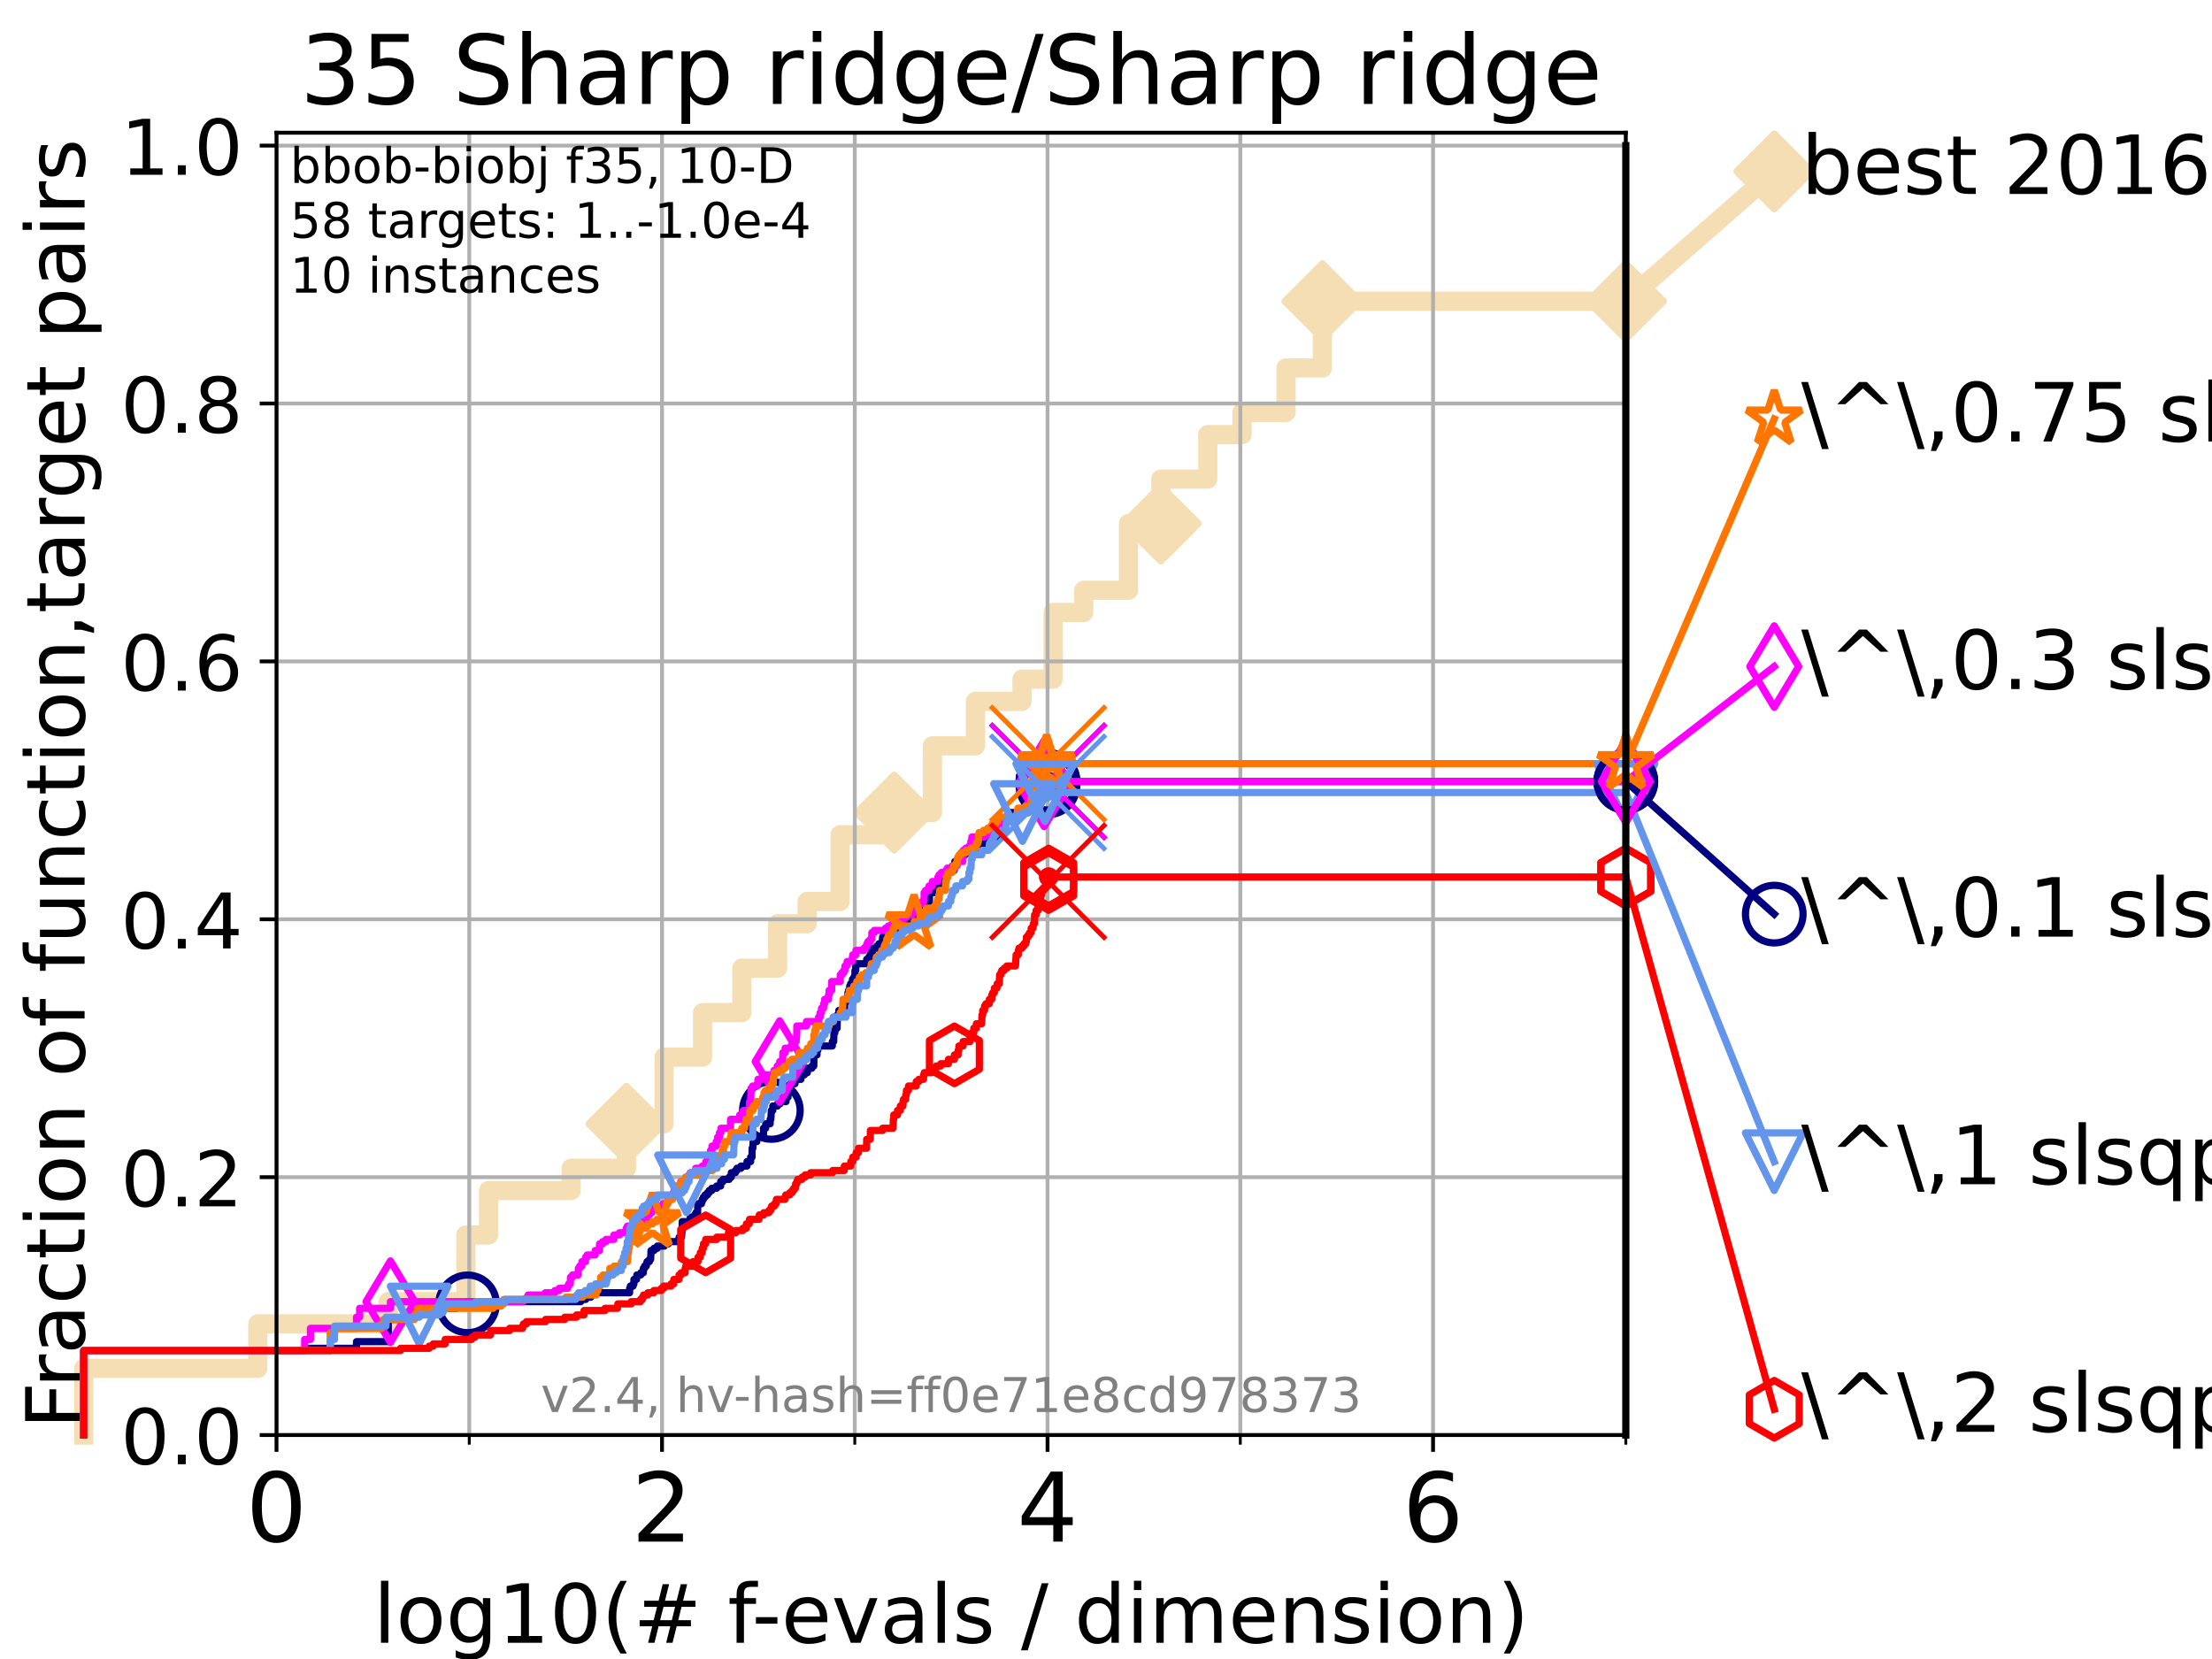 <?xml version="1.0" encoding="utf-8" standalone="no"?>
<!DOCTYPE svg PUBLIC "-//W3C//DTD SVG 1.1//EN"
  "http://www.w3.org/Graphics/SVG/1.1/DTD/svg11.dtd">
<!-- Created with matplotlib (https://matplotlib.org/) -->
<svg height="345.6pt" version="1.1" viewBox="0 0 460.8 345.6" width="460.8pt" xmlns="http://www.w3.org/2000/svg" xmlns:xlink="http://www.w3.org/1999/xlink">
 <defs>
  <style type="text/css">*{stroke-linecap:butt;stroke-linejoin:round;}</style>
 </defs>
 <g id="figure_1">
  <g id="patch_1">
   <path d="M 0 345.6 
L 460.8 345.6 
L 460.8 0 
L 0 0 
z
" style="fill:#ffffff;"/>
  </g>
  <g id="axes_1">
   <g id="patch_2">
    <path d="M 57.6 298.944 
L 338.688 298.944 
L 338.688 27.648 
L 57.6 27.648 
z
" style="fill:#ffffff;"/>
   </g>
   <g id="line2d_1">
    <path d="M 17.445 298.944 
L 17.445 285.05 
L 53.709 285.05 
L 53.709 275.788 
L 80.881 275.788 
L 80.881 271.157 
L 97.044 271.157 
L 97.044 257.263 
L 101.786 257.263 
L 101.786 248.001 
L 118.994 248.001 
L 118.994 243.37 
L 130.505 243.37 
L 130.505 234.107 
L 138.341 234.107 
L 138.341 220.214 
L 146.356 220.214 
L 146.356 210.951 
L 154.541 210.951 
L 154.541 201.689 
L 161.995 201.689 
L 161.995 192.426 
L 168.144 192.426 
L 168.144 187.795 
L 175.013 187.795 
L 175.013 173.901 
L 186.275 173.901 
L 186.275 169.27 
L 194.236 169.27 
L 194.236 155.377 
L 203.199 155.377 
L 203.199 146.114 
L 212.905 146.114 
L 212.905 141.483 
L 219.393 141.483 
L 219.393 127.589 
L 225.766 127.589 
L 225.766 122.958 
L 235.084 122.958 
L 235.084 109.065 
L 241.823 109.065 
L 241.823 99.802 
L 251.6 99.802 
L 251.6 90.54 
L 258.738 90.54 
L 258.738 85.909 
L 267.904 85.909 
L 267.904 76.646 
L 275.473 76.646 
L 275.473 62.753 
L 338.688 62.753 
" style="fill:none;stroke:#f5deb3;stroke-linecap:square;stroke-width:4;"/>
   </g>
   <g id="line2d_2">
    <defs>
     <path d="M 0 7.778 
L 7.778 0 
L 0 -7.778 
L -7.778 0 
z
" id="m8ff60c6d4f" style="stroke:#f5deb3;stroke-linejoin:miter;stroke-width:1.5;"/>
    </defs>
    <g>
     <use style="fill:#f5deb3;stroke:#f5deb3;stroke-linejoin:miter;stroke-width:1.5;" x="130.505" xlink:href="#m8ff60c6d4f" y="234.107"/>
     <use style="fill:#f5deb3;stroke:#f5deb3;stroke-linejoin:miter;stroke-width:1.5;" x="186.275" xlink:href="#m8ff60c6d4f" y="169.27"/>
     <use style="fill:#f5deb3;stroke:#f5deb3;stroke-linejoin:miter;stroke-width:1.5;" x="241.823" xlink:href="#m8ff60c6d4f" y="109.065"/>
     <use style="fill:#f5deb3;stroke:#f5deb3;stroke-linejoin:miter;stroke-width:1.5;" x="275.473" xlink:href="#m8ff60c6d4f" y="62.753"/>
     <use style="fill:#f5deb3;stroke:#f5deb3;stroke-linejoin:miter;stroke-width:1.5;" x="338.688" xlink:href="#m8ff60c6d4f" y="62.753"/>
    </g>
   </g>
   <g id="line2d_3">
    <path style="fill:none;stroke:#f5deb3;stroke-linecap:square;stroke-width:4;"/>
    <g/>
   </g>
   <g id="line2d_4">
    <path d="M 338.688 62.753 
L 369.608 35.706 
" style="fill:none;stroke:#f5deb3;stroke-linecap:square;stroke-width:4;"/>
    <g>
     <use style="fill:#f5deb3;stroke:#f5deb3;stroke-linejoin:miter;stroke-width:1.5;" x="338.688" xlink:href="#m8ff60c6d4f" y="62.753"/>
     <use style="fill:#f5deb3;stroke:#f5deb3;stroke-linejoin:miter;stroke-width:1.5;" x="369.608" xlink:href="#m8ff60c6d4f" y="35.706"/>
    </g>
   </g>
   <g id="matplotlib.axis_1">
    <g id="xtick_1">
     <g id="line2d_5">
      <path clip-path="url(#p1640b058eb)" d="M 57.6 298.944 
L 57.6 27.648 
" style="fill:none;stroke:#b0b0b0;stroke-linecap:square;stroke-width:0.8;"/>
     </g>
     <g id="line2d_6">
      <defs>
       <path d="M 0 0 
L 0 3.5 
" id="m5d29757d4d" style="stroke:#000000;stroke-width:0.8;"/>
      </defs>
      <g>
       <use style="stroke:#000000;stroke-width:0.8;" x="57.6" xlink:href="#m5d29757d4d" y="298.944"/>
      </g>
     </g>
     <g id="text_1">
      <!-- 0 -->
      <g transform="translate(51.237 321.141)scale(0.2 -0.2)">
       <defs>
        <path d="M 31.781 66.406 
Q 24.172 66.406 20.328 58.906 
Q 16.5 51.422 16.5 36.375 
Q 16.5 21.391 20.328 13.891 
Q 24.172 6.391 31.781 6.391 
Q 39.453 6.391 43.281 13.891 
Q 47.125 21.391 47.125 36.375 
Q 47.125 51.422 43.281 58.906 
Q 39.453 66.406 31.781 66.406 
z
M 31.781 74.219 
Q 44.047 74.219 50.516 64.516 
Q 56.984 54.828 56.984 36.375 
Q 56.984 17.969 50.516 8.266 
Q 44.047 -1.422 31.781 -1.422 
Q 19.531 -1.422 13.062 8.266 
Q 6.594 17.969 6.594 36.375 
Q 6.594 54.828 13.062 64.516 
Q 19.531 74.219 31.781 74.219 
z
" id="DejaVuSans-48"/>
       </defs>
       <use xlink:href="#DejaVuSans-48"/>
      </g>
     </g>
    </g>
    <g id="xtick_2">
     <g id="line2d_7">
      <path clip-path="url(#p1640b058eb)" d="M 137.911 298.944 
L 137.911 27.648 
" style="fill:none;stroke:#b0b0b0;stroke-linecap:square;stroke-width:0.8;"/>
     </g>
     <g id="line2d_8">
      <g>
       <use style="stroke:#000000;stroke-width:0.8;" x="137.911" xlink:href="#m5d29757d4d" y="298.944"/>
      </g>
     </g>
     <g id="text_2">
      <!-- 2 -->
      <g transform="translate(131.548 321.141)scale(0.2 -0.2)">
       <defs>
        <path d="M 19.188 8.297 
L 53.609 8.297 
L 53.609 0 
L 7.328 0 
L 7.328 8.297 
Q 12.938 14.109 22.625 23.891 
Q 32.328 33.688 34.812 36.531 
Q 39.547 41.844 41.422 45.531 
Q 43.312 49.219 43.312 52.781 
Q 43.312 58.594 39.234 62.25 
Q 35.156 65.922 28.609 65.922 
Q 23.969 65.922 18.812 64.312 
Q 13.672 62.703 7.812 59.422 
L 7.812 69.391 
Q 13.766 71.781 18.938 73 
Q 24.125 74.219 28.422 74.219 
Q 39.75 74.219 46.484 68.547 
Q 53.219 62.891 53.219 53.422 
Q 53.219 48.922 51.531 44.891 
Q 49.859 40.875 45.406 35.406 
Q 44.188 33.984 37.641 27.219 
Q 31.109 20.453 19.188 8.297 
z
" id="DejaVuSans-50"/>
       </defs>
       <use xlink:href="#DejaVuSans-50"/>
      </g>
     </g>
    </g>
    <g id="xtick_3">
     <g id="line2d_9">
      <path clip-path="url(#p1640b058eb)" d="M 218.222 298.944 
L 218.222 27.648 
" style="fill:none;stroke:#b0b0b0;stroke-linecap:square;stroke-width:0.8;"/>
     </g>
     <g id="line2d_10">
      <g>
       <use style="stroke:#000000;stroke-width:0.8;" x="218.222" xlink:href="#m5d29757d4d" y="298.944"/>
      </g>
     </g>
     <g id="text_3">
      <!-- 4 -->
      <g transform="translate(211.859 321.141)scale(0.2 -0.2)">
       <defs>
        <path d="M 37.797 64.312 
L 12.891 25.391 
L 37.797 25.391 
z
M 35.203 72.906 
L 47.609 72.906 
L 47.609 25.391 
L 58.016 25.391 
L 58.016 17.188 
L 47.609 17.188 
L 47.609 0 
L 37.797 0 
L 37.797 17.188 
L 4.891 17.188 
L 4.891 26.703 
z
" id="DejaVuSans-52"/>
       </defs>
       <use xlink:href="#DejaVuSans-52"/>
      </g>
     </g>
    </g>
    <g id="xtick_4">
     <g id="line2d_11">
      <path clip-path="url(#p1640b058eb)" d="M 298.533 298.944 
L 298.533 27.648 
" style="fill:none;stroke:#b0b0b0;stroke-linecap:square;stroke-width:0.8;"/>
     </g>
     <g id="line2d_12">
      <g>
       <use style="stroke:#000000;stroke-width:0.8;" x="298.533" xlink:href="#m5d29757d4d" y="298.944"/>
      </g>
     </g>
     <g id="text_4">
      <!-- 6 -->
      <g transform="translate(292.17 321.141)scale(0.2 -0.2)">
       <defs>
        <path d="M 33.016 40.375 
Q 26.375 40.375 22.484 35.828 
Q 18.609 31.297 18.609 23.391 
Q 18.609 15.531 22.484 10.953 
Q 26.375 6.391 33.016 6.391 
Q 39.656 6.391 43.531 10.953 
Q 47.406 15.531 47.406 23.391 
Q 47.406 31.297 43.531 35.828 
Q 39.656 40.375 33.016 40.375 
z
M 52.594 71.297 
L 52.594 62.312 
Q 48.875 64.062 45.094 64.984 
Q 41.312 65.922 37.594 65.922 
Q 27.828 65.922 22.672 59.328 
Q 17.531 52.734 16.797 39.406 
Q 19.672 43.656 24.016 45.922 
Q 28.375 48.188 33.594 48.188 
Q 44.578 48.188 50.953 41.516 
Q 57.328 34.859 57.328 23.391 
Q 57.328 12.156 50.688 5.359 
Q 44.047 -1.422 33.016 -1.422 
Q 20.359 -1.422 13.672 8.266 
Q 6.984 17.969 6.984 36.375 
Q 6.984 53.656 15.188 63.938 
Q 23.391 74.219 37.203 74.219 
Q 40.922 74.219 44.703 73.484 
Q 48.484 72.75 52.594 71.297 
z
" id="DejaVuSans-54"/>
       </defs>
       <use xlink:href="#DejaVuSans-54"/>
      </g>
     </g>
    </g>
    <g id="xtick_5">
     <g id="line2d_13">
      <path clip-path="url(#p1640b058eb)" d="M 97.755 298.944 
L 97.755 27.648 
" style="fill:none;stroke:#b0b0b0;stroke-linecap:square;stroke-width:0.8;"/>
     </g>
     <g id="line2d_14">
      <defs>
       <path d="M 0 0 
L 0 2 
" id="mbf6bf6edf6" style="stroke:#000000;stroke-width:0.6;"/>
      </defs>
      <g>
       <use style="stroke:#000000;stroke-width:0.6;" x="97.755" xlink:href="#mbf6bf6edf6" y="298.944"/>
      </g>
     </g>
    </g>
    <g id="xtick_6">
     <g id="line2d_15">
      <path clip-path="url(#p1640b058eb)" d="M 178.066 298.944 
L 178.066 27.648 
" style="fill:none;stroke:#b0b0b0;stroke-linecap:square;stroke-width:0.8;"/>
     </g>
     <g id="line2d_16">
      <g>
       <use style="stroke:#000000;stroke-width:0.6;" x="178.066" xlink:href="#mbf6bf6edf6" y="298.944"/>
      </g>
     </g>
    </g>
    <g id="xtick_7">
     <g id="line2d_17">
      <path clip-path="url(#p1640b058eb)" d="M 258.377 298.944 
L 258.377 27.648 
" style="fill:none;stroke:#b0b0b0;stroke-linecap:square;stroke-width:0.8;"/>
     </g>
     <g id="line2d_18">
      <g>
       <use style="stroke:#000000;stroke-width:0.6;" x="258.377" xlink:href="#mbf6bf6edf6" y="298.944"/>
      </g>
     </g>
    </g>
    <g id="xtick_8">
     <g id="line2d_19">
      <path clip-path="url(#p1640b058eb)" d="M 338.688 298.944 
L 338.688 27.648 
" style="fill:none;stroke:#b0b0b0;stroke-linecap:square;stroke-width:0.8;"/>
     </g>
     <g id="line2d_20">
      <g>
       <use style="stroke:#000000;stroke-width:0.6;" x="338.688" xlink:href="#mbf6bf6edf6" y="298.944"/>
      </g>
     </g>
    </g>
    <g id="text_5">
     <!-- log10(# f-evals / dimension) -->
     <g transform="translate(77.764 342.218)scale(0.17 -0.17)">
      <defs>
       <path d="M 9.422 75.984 
L 18.406 75.984 
L 18.406 0 
L 9.422 0 
z
" id="DejaVuSans-108"/>
       <path d="M 30.609 48.391 
Q 23.391 48.391 19.188 42.75 
Q 14.984 37.109 14.984 27.297 
Q 14.984 17.484 19.156 11.844 
Q 23.344 6.203 30.609 6.203 
Q 37.797 6.203 41.984 11.859 
Q 46.188 17.531 46.188 27.297 
Q 46.188 37.016 41.984 42.703 
Q 37.797 48.391 30.609 48.391 
z
M 30.609 56 
Q 42.328 56 49.016 48.375 
Q 55.719 40.766 55.719 27.297 
Q 55.719 13.875 49.016 6.219 
Q 42.328 -1.422 30.609 -1.422 
Q 18.844 -1.422 12.172 6.219 
Q 5.516 13.875 5.516 27.297 
Q 5.516 40.766 12.172 48.375 
Q 18.844 56 30.609 56 
z
" id="DejaVuSans-111"/>
       <path d="M 45.406 27.984 
Q 45.406 37.75 41.375 43.109 
Q 37.359 48.484 30.078 48.484 
Q 22.859 48.484 18.828 43.109 
Q 14.797 37.75 14.797 27.984 
Q 14.797 18.266 18.828 12.891 
Q 22.859 7.516 30.078 7.516 
Q 37.359 7.516 41.375 12.891 
Q 45.406 18.266 45.406 27.984 
z
M 54.391 6.781 
Q 54.391 -7.172 48.188 -13.984 
Q 42 -20.797 29.203 -20.797 
Q 24.469 -20.797 20.266 -20.094 
Q 16.062 -19.391 12.109 -17.922 
L 12.109 -9.188 
Q 16.062 -11.328 19.922 -12.344 
Q 23.781 -13.375 27.781 -13.375 
Q 36.625 -13.375 41.016 -8.766 
Q 45.406 -4.156 45.406 5.172 
L 45.406 9.625 
Q 42.625 4.781 38.281 2.391 
Q 33.938 0 27.875 0 
Q 17.828 0 11.672 7.656 
Q 5.516 15.328 5.516 27.984 
Q 5.516 40.672 11.672 48.328 
Q 17.828 56 27.875 56 
Q 33.938 56 38.281 53.609 
Q 42.625 51.219 45.406 46.391 
L 45.406 54.688 
L 54.391 54.688 
z
" id="DejaVuSans-103"/>
       <path d="M 12.406 8.297 
L 28.516 8.297 
L 28.516 63.922 
L 10.984 60.406 
L 10.984 69.391 
L 28.422 72.906 
L 38.281 72.906 
L 38.281 8.297 
L 54.391 8.297 
L 54.391 0 
L 12.406 0 
z
" id="DejaVuSans-49"/>
       <path d="M 31 75.875 
Q 24.469 64.656 21.281 53.656 
Q 18.109 42.672 18.109 31.391 
Q 18.109 20.125 21.312 9.062 
Q 24.516 -2 31 -13.188 
L 23.188 -13.188 
Q 15.875 -1.703 12.234 9.375 
Q 8.594 20.453 8.594 31.391 
Q 8.594 42.281 12.203 53.312 
Q 15.828 64.359 23.188 75.875 
z
" id="DejaVuSans-40"/>
       <path d="M 51.125 44 
L 36.922 44 
L 32.812 27.688 
L 47.125 27.688 
z
M 43.797 71.781 
L 38.719 51.516 
L 52.984 51.516 
L 58.109 71.781 
L 65.922 71.781 
L 60.891 51.516 
L 76.125 51.516 
L 76.125 44 
L 58.984 44 
L 54.984 27.688 
L 70.516 27.688 
L 70.516 20.219 
L 53.078 20.219 
L 48 0 
L 40.188 0 
L 45.219 20.219 
L 30.906 20.219 
L 25.875 0 
L 18.016 0 
L 23.094 20.219 
L 7.719 20.219 
L 7.719 27.688 
L 24.906 27.688 
L 29 44 
L 13.281 44 
L 13.281 51.516 
L 30.906 51.516 
L 35.891 71.781 
z
" id="DejaVuSans-35"/>
       <path id="DejaVuSans-32"/>
       <path d="M 37.109 75.984 
L 37.109 68.5 
L 28.516 68.5 
Q 23.688 68.5 21.797 66.547 
Q 19.922 64.594 19.922 59.516 
L 19.922 54.688 
L 34.719 54.688 
L 34.719 47.703 
L 19.922 47.703 
L 19.922 0 
L 10.891 0 
L 10.891 47.703 
L 2.297 47.703 
L 2.297 54.688 
L 10.891 54.688 
L 10.891 58.5 
Q 10.891 67.625 15.141 71.797 
Q 19.391 75.984 28.609 75.984 
z
" id="DejaVuSans-102"/>
       <path d="M 4.891 31.391 
L 31.203 31.391 
L 31.203 23.391 
L 4.891 23.391 
z
" id="DejaVuSans-45"/>
       <path d="M 56.203 29.594 
L 56.203 25.203 
L 14.891 25.203 
Q 15.484 15.922 20.484 11.062 
Q 25.484 6.203 34.422 6.203 
Q 39.594 6.203 44.453 7.469 
Q 49.312 8.734 54.109 11.281 
L 54.109 2.781 
Q 49.266 0.734 44.188 -0.344 
Q 39.109 -1.422 33.891 -1.422 
Q 20.797 -1.422 13.156 6.188 
Q 5.516 13.812 5.516 26.812 
Q 5.516 40.234 12.766 48.109 
Q 20.016 56 32.328 56 
Q 43.359 56 49.781 48.891 
Q 56.203 41.797 56.203 29.594 
z
M 47.219 32.234 
Q 47.125 39.594 43.094 43.984 
Q 39.062 48.391 32.422 48.391 
Q 24.906 48.391 20.391 44.141 
Q 15.875 39.891 15.188 32.172 
z
" id="DejaVuSans-101"/>
       <path d="M 2.984 54.688 
L 12.5 54.688 
L 29.594 8.797 
L 46.688 54.688 
L 56.203 54.688 
L 35.688 0 
L 23.484 0 
z
" id="DejaVuSans-118"/>
       <path d="M 34.281 27.484 
Q 23.391 27.484 19.188 25 
Q 14.984 22.516 14.984 16.5 
Q 14.984 11.719 18.141 8.906 
Q 21.297 6.109 26.703 6.109 
Q 34.188 6.109 38.703 11.406 
Q 43.219 16.703 43.219 25.484 
L 43.219 27.484 
z
M 52.203 31.203 
L 52.203 0 
L 43.219 0 
L 43.219 8.297 
Q 40.141 3.328 35.547 0.953 
Q 30.953 -1.422 24.312 -1.422 
Q 15.922 -1.422 10.953 3.297 
Q 6 8.016 6 15.922 
Q 6 25.141 12.172 29.828 
Q 18.359 34.516 30.609 34.516 
L 43.219 34.516 
L 43.219 35.406 
Q 43.219 41.609 39.141 45 
Q 35.062 48.391 27.688 48.391 
Q 23 48.391 18.547 47.266 
Q 14.109 46.141 10.016 43.891 
L 10.016 52.203 
Q 14.938 54.109 19.578 55.047 
Q 24.219 56 28.609 56 
Q 40.484 56 46.344 49.844 
Q 52.203 43.703 52.203 31.203 
z
" id="DejaVuSans-97"/>
       <path d="M 44.281 53.078 
L 44.281 44.578 
Q 40.484 46.531 36.375 47.5 
Q 32.281 48.484 27.875 48.484 
Q 21.188 48.484 17.844 46.438 
Q 14.5 44.391 14.5 40.281 
Q 14.5 37.156 16.891 35.375 
Q 19.281 33.594 26.516 31.984 
L 29.594 31.297 
Q 39.156 29.25 43.188 25.516 
Q 47.219 21.781 47.219 15.094 
Q 47.219 7.469 41.188 3.016 
Q 35.156 -1.422 24.609 -1.422 
Q 20.219 -1.422 15.453 -0.562 
Q 10.688 0.297 5.422 2 
L 5.422 11.281 
Q 10.406 8.688 15.234 7.391 
Q 20.062 6.109 24.812 6.109 
Q 31.156 6.109 34.562 8.281 
Q 37.984 10.453 37.984 14.406 
Q 37.984 18.062 35.516 20.016 
Q 33.062 21.969 24.703 23.781 
L 21.578 24.516 
Q 13.234 26.266 9.516 29.906 
Q 5.812 33.547 5.812 39.891 
Q 5.812 47.609 11.281 51.797 
Q 16.75 56 26.812 56 
Q 31.781 56 36.172 55.266 
Q 40.578 54.547 44.281 53.078 
z
" id="DejaVuSans-115"/>
       <path d="M 25.391 72.906 
L 33.688 72.906 
L 8.297 -9.281 
L 0 -9.281 
z
" id="DejaVuSans-47"/>
       <path d="M 45.406 46.391 
L 45.406 75.984 
L 54.391 75.984 
L 54.391 0 
L 45.406 0 
L 45.406 8.203 
Q 42.578 3.328 38.25 0.953 
Q 33.938 -1.422 27.875 -1.422 
Q 17.969 -1.422 11.734 6.484 
Q 5.516 14.406 5.516 27.297 
Q 5.516 40.188 11.734 48.094 
Q 17.969 56 27.875 56 
Q 33.938 56 38.25 53.625 
Q 42.578 51.266 45.406 46.391 
z
M 14.797 27.297 
Q 14.797 17.391 18.875 11.75 
Q 22.953 6.109 30.078 6.109 
Q 37.203 6.109 41.297 11.75 
Q 45.406 17.391 45.406 27.297 
Q 45.406 37.203 41.297 42.844 
Q 37.203 48.484 30.078 48.484 
Q 22.953 48.484 18.875 42.844 
Q 14.797 37.203 14.797 27.297 
z
" id="DejaVuSans-100"/>
       <path d="M 9.422 54.688 
L 18.406 54.688 
L 18.406 0 
L 9.422 0 
z
M 9.422 75.984 
L 18.406 75.984 
L 18.406 64.594 
L 9.422 64.594 
z
" id="DejaVuSans-105"/>
       <path d="M 52 44.188 
Q 55.375 50.25 60.062 53.125 
Q 64.75 56 71.094 56 
Q 79.641 56 84.281 50.016 
Q 88.922 44.047 88.922 33.016 
L 88.922 0 
L 79.891 0 
L 79.891 32.719 
Q 79.891 40.578 77.094 44.375 
Q 74.312 48.188 68.609 48.188 
Q 61.625 48.188 57.562 43.547 
Q 53.516 38.922 53.516 30.906 
L 53.516 0 
L 44.484 0 
L 44.484 32.719 
Q 44.484 40.625 41.703 44.406 
Q 38.922 48.188 33.109 48.188 
Q 26.219 48.188 22.156 43.531 
Q 18.109 38.875 18.109 30.906 
L 18.109 0 
L 9.078 0 
L 9.078 54.688 
L 18.109 54.688 
L 18.109 46.188 
Q 21.188 51.219 25.484 53.609 
Q 29.781 56 35.688 56 
Q 41.656 56 45.828 52.969 
Q 50 49.953 52 44.188 
z
" id="DejaVuSans-109"/>
       <path d="M 54.891 33.016 
L 54.891 0 
L 45.906 0 
L 45.906 32.719 
Q 45.906 40.484 42.875 44.328 
Q 39.844 48.188 33.797 48.188 
Q 26.516 48.188 22.312 43.547 
Q 18.109 38.922 18.109 30.906 
L 18.109 0 
L 9.078 0 
L 9.078 54.688 
L 18.109 54.688 
L 18.109 46.188 
Q 21.344 51.125 25.703 53.562 
Q 30.078 56 35.797 56 
Q 45.219 56 50.047 50.172 
Q 54.891 44.344 54.891 33.016 
z
" id="DejaVuSans-110"/>
       <path d="M 8.016 75.875 
L 15.828 75.875 
Q 23.141 64.359 26.781 53.312 
Q 30.422 42.281 30.422 31.391 
Q 30.422 20.453 26.781 9.375 
Q 23.141 -1.703 15.828 -13.188 
L 8.016 -13.188 
Q 14.5 -2 17.703 9.062 
Q 20.906 20.125 20.906 31.391 
Q 20.906 42.672 17.703 53.656 
Q 14.5 64.656 8.016 75.875 
z
" id="DejaVuSans-41"/>
      </defs>
      <use xlink:href="#DejaVuSans-108"/>
      <use x="27.783" xlink:href="#DejaVuSans-111"/>
      <use x="88.965" xlink:href="#DejaVuSans-103"/>
      <use x="152.441" xlink:href="#DejaVuSans-49"/>
      <use x="216.064" xlink:href="#DejaVuSans-48"/>
      <use x="279.688" xlink:href="#DejaVuSans-40"/>
      <use x="318.701" xlink:href="#DejaVuSans-35"/>
      <use x="402.49" xlink:href="#DejaVuSans-32"/>
      <use x="434.277" xlink:href="#DejaVuSans-102"/>
      <use x="463.982" xlink:href="#DejaVuSans-45"/>
      <use x="500.066" xlink:href="#DejaVuSans-101"/>
      <use x="561.59" xlink:href="#DejaVuSans-118"/>
      <use x="620.77" xlink:href="#DejaVuSans-97"/>
      <use x="682.049" xlink:href="#DejaVuSans-108"/>
      <use x="709.832" xlink:href="#DejaVuSans-115"/>
      <use x="761.932" xlink:href="#DejaVuSans-32"/>
      <use x="793.719" xlink:href="#DejaVuSans-47"/>
      <use x="827.41" xlink:href="#DejaVuSans-32"/>
      <use x="859.197" xlink:href="#DejaVuSans-100"/>
      <use x="922.674" xlink:href="#DejaVuSans-105"/>
      <use x="950.457" xlink:href="#DejaVuSans-109"/>
      <use x="1047.869" xlink:href="#DejaVuSans-101"/>
      <use x="1109.393" xlink:href="#DejaVuSans-110"/>
      <use x="1172.771" xlink:href="#DejaVuSans-115"/>
      <use x="1224.871" xlink:href="#DejaVuSans-105"/>
      <use x="1252.654" xlink:href="#DejaVuSans-111"/>
      <use x="1313.836" xlink:href="#DejaVuSans-110"/>
      <use x="1377.215" xlink:href="#DejaVuSans-41"/>
     </g>
    </g>
   </g>
   <g id="matplotlib.axis_2">
    <g id="ytick_1">
     <g id="line2d_21">
      <path clip-path="url(#p1640b058eb)" d="M 57.6 298.944 
L 338.688 298.944 
" style="fill:none;stroke:#b0b0b0;stroke-linecap:square;stroke-width:0.8;"/>
     </g>
     <g id="line2d_22">
      <defs>
       <path d="M 0 0 
L -3.5 0 
" id="m11d2f8af98" style="stroke:#000000;stroke-width:0.8;"/>
      </defs>
      <g>
       <use style="stroke:#000000;stroke-width:0.8;" x="57.6" xlink:href="#m11d2f8af98" y="298.944"/>
      </g>
     </g>
     <g id="text_6">
      <!-- 0.0 -->
      <g transform="translate(25.155 305.023)scale(0.16 -0.16)">
       <defs>
        <path d="M 10.688 12.406 
L 21 12.406 
L 21 0 
L 10.688 0 
z
" id="DejaVuSans-46"/>
       </defs>
       <use xlink:href="#DejaVuSans-48"/>
       <use x="63.623" xlink:href="#DejaVuSans-46"/>
       <use x="95.41" xlink:href="#DejaVuSans-48"/>
      </g>
     </g>
    </g>
    <g id="ytick_2">
     <g id="line2d_23">
      <path clip-path="url(#p1640b058eb)" d="M 57.6 245.222 
L 338.688 245.222 
" style="fill:none;stroke:#b0b0b0;stroke-linecap:square;stroke-width:0.8;"/>
     </g>
     <g id="line2d_24">
      <g>
       <use style="stroke:#000000;stroke-width:0.8;" x="57.6" xlink:href="#m11d2f8af98" y="245.222"/>
      </g>
     </g>
     <g id="text_7">
      <!-- 0.2 -->
      <g transform="translate(25.155 251.301)scale(0.16 -0.16)">
       <use xlink:href="#DejaVuSans-48"/>
       <use x="63.623" xlink:href="#DejaVuSans-46"/>
       <use x="95.41" xlink:href="#DejaVuSans-50"/>
      </g>
     </g>
    </g>
    <g id="ytick_3">
     <g id="line2d_25">
      <path clip-path="url(#p1640b058eb)" d="M 57.6 191.5 
L 338.688 191.5 
" style="fill:none;stroke:#b0b0b0;stroke-linecap:square;stroke-width:0.8;"/>
     </g>
     <g id="line2d_26">
      <g>
       <use style="stroke:#000000;stroke-width:0.8;" x="57.6" xlink:href="#m11d2f8af98" y="191.5"/>
      </g>
     </g>
     <g id="text_8">
      <!-- 0.4 -->
      <g transform="translate(25.155 197.579)scale(0.16 -0.16)">
       <use xlink:href="#DejaVuSans-48"/>
       <use x="63.623" xlink:href="#DejaVuSans-46"/>
       <use x="95.41" xlink:href="#DejaVuSans-52"/>
      </g>
     </g>
    </g>
    <g id="ytick_4">
     <g id="line2d_27">
      <path clip-path="url(#p1640b058eb)" d="M 57.6 137.778 
L 338.688 137.778 
" style="fill:none;stroke:#b0b0b0;stroke-linecap:square;stroke-width:0.8;"/>
     </g>
     <g id="line2d_28">
      <g>
       <use style="stroke:#000000;stroke-width:0.8;" x="57.6" xlink:href="#m11d2f8af98" y="137.778"/>
      </g>
     </g>
     <g id="text_9">
      <!-- 0.6 -->
      <g transform="translate(25.155 143.857)scale(0.16 -0.16)">
       <use xlink:href="#DejaVuSans-48"/>
       <use x="63.623" xlink:href="#DejaVuSans-46"/>
       <use x="95.41" xlink:href="#DejaVuSans-54"/>
      </g>
     </g>
    </g>
    <g id="ytick_5">
     <g id="line2d_29">
      <path clip-path="url(#p1640b058eb)" d="M 57.6 84.056 
L 338.688 84.056 
" style="fill:none;stroke:#b0b0b0;stroke-linecap:square;stroke-width:0.8;"/>
     </g>
     <g id="line2d_30">
      <g>
       <use style="stroke:#000000;stroke-width:0.8;" x="57.6" xlink:href="#m11d2f8af98" y="84.056"/>
      </g>
     </g>
     <g id="text_10">
      <!-- 0.8 -->
      <g transform="translate(25.155 90.135)scale(0.16 -0.16)">
       <defs>
        <path d="M 31.781 34.625 
Q 24.75 34.625 20.719 30.859 
Q 16.703 27.094 16.703 20.516 
Q 16.703 13.922 20.719 10.156 
Q 24.75 6.391 31.781 6.391 
Q 38.812 6.391 42.859 10.172 
Q 46.922 13.969 46.922 20.516 
Q 46.922 27.094 42.891 30.859 
Q 38.875 34.625 31.781 34.625 
z
M 21.922 38.812 
Q 15.578 40.375 12.031 44.719 
Q 8.5 49.078 8.5 55.328 
Q 8.5 64.062 14.719 69.141 
Q 20.953 74.219 31.781 74.219 
Q 42.672 74.219 48.875 69.141 
Q 55.078 64.062 55.078 55.328 
Q 55.078 49.078 51.531 44.719 
Q 48 40.375 41.703 38.812 
Q 48.828 37.156 52.797 32.312 
Q 56.781 27.484 56.781 20.516 
Q 56.781 9.906 50.312 4.234 
Q 43.844 -1.422 31.781 -1.422 
Q 19.734 -1.422 13.25 4.234 
Q 6.781 9.906 6.781 20.516 
Q 6.781 27.484 10.781 32.312 
Q 14.797 37.156 21.922 38.812 
z
M 18.312 54.391 
Q 18.312 48.734 21.844 45.562 
Q 25.391 42.391 31.781 42.391 
Q 38.141 42.391 41.719 45.562 
Q 45.312 48.734 45.312 54.391 
Q 45.312 60.062 41.719 63.234 
Q 38.141 66.406 31.781 66.406 
Q 25.391 66.406 21.844 63.234 
Q 18.312 60.062 18.312 54.391 
z
" id="DejaVuSans-56"/>
       </defs>
       <use xlink:href="#DejaVuSans-48"/>
       <use x="63.623" xlink:href="#DejaVuSans-46"/>
       <use x="95.41" xlink:href="#DejaVuSans-56"/>
      </g>
     </g>
    </g>
    <g id="ytick_6">
     <g id="line2d_31">
      <path clip-path="url(#p1640b058eb)" d="M 57.6 30.334 
L 338.688 30.334 
" style="fill:none;stroke:#b0b0b0;stroke-linecap:square;stroke-width:0.8;"/>
     </g>
     <g id="line2d_32">
      <g>
       <use style="stroke:#000000;stroke-width:0.8;" x="57.6" xlink:href="#m11d2f8af98" y="30.334"/>
      </g>
     </g>
     <g id="text_11">
      <!-- 1.0 -->
      <g transform="translate(25.155 36.413)scale(0.16 -0.16)">
       <use xlink:href="#DejaVuSans-49"/>
       <use x="63.623" xlink:href="#DejaVuSans-46"/>
       <use x="95.41" xlink:href="#DejaVuSans-48"/>
      </g>
     </g>
    </g>
    <g id="text_12">
     <!-- Fraction of function,target pairs -->
     <g transform="translate(17.62 297.681)rotate(-90)scale(0.17 -0.17)">
      <defs>
       <path d="M 9.812 72.906 
L 51.703 72.906 
L 51.703 64.594 
L 19.672 64.594 
L 19.672 43.109 
L 48.578 43.109 
L 48.578 34.812 
L 19.672 34.812 
L 19.672 0 
L 9.812 0 
z
" id="DejaVuSans-70"/>
       <path d="M 41.109 46.297 
Q 39.594 47.172 37.812 47.578 
Q 36.031 48 33.891 48 
Q 26.266 48 22.188 43.047 
Q 18.109 38.094 18.109 28.812 
L 18.109 0 
L 9.078 0 
L 9.078 54.688 
L 18.109 54.688 
L 18.109 46.188 
Q 20.953 51.172 25.484 53.578 
Q 30.031 56 36.531 56 
Q 37.453 56 38.578 55.875 
Q 39.703 55.766 41.062 55.516 
z
" id="DejaVuSans-114"/>
       <path d="M 48.781 52.594 
L 48.781 44.188 
Q 44.969 46.297 41.141 47.344 
Q 37.312 48.391 33.406 48.391 
Q 24.656 48.391 19.812 42.844 
Q 14.984 37.312 14.984 27.297 
Q 14.984 17.281 19.812 11.734 
Q 24.656 6.203 33.406 6.203 
Q 37.312 6.203 41.141 7.25 
Q 44.969 8.297 48.781 10.406 
L 48.781 2.094 
Q 45.016 0.344 40.984 -0.531 
Q 36.969 -1.422 32.422 -1.422 
Q 20.062 -1.422 12.781 6.344 
Q 5.516 14.109 5.516 27.297 
Q 5.516 40.672 12.859 48.328 
Q 20.219 56 33.016 56 
Q 37.156 56 41.109 55.141 
Q 45.062 54.297 48.781 52.594 
z
" id="DejaVuSans-99"/>
       <path d="M 18.312 70.219 
L 18.312 54.688 
L 36.812 54.688 
L 36.812 47.703 
L 18.312 47.703 
L 18.312 18.016 
Q 18.312 11.328 20.141 9.422 
Q 21.969 7.516 27.594 7.516 
L 36.812 7.516 
L 36.812 0 
L 27.594 0 
Q 17.188 0 13.234 3.875 
Q 9.281 7.766 9.281 18.016 
L 9.281 47.703 
L 2.688 47.703 
L 2.688 54.688 
L 9.281 54.688 
L 9.281 70.219 
z
" id="DejaVuSans-116"/>
       <path d="M 8.5 21.578 
L 8.5 54.688 
L 17.484 54.688 
L 17.484 21.922 
Q 17.484 14.156 20.5 10.266 
Q 23.531 6.391 29.594 6.391 
Q 36.859 6.391 41.078 11.031 
Q 45.312 15.672 45.312 23.688 
L 45.312 54.688 
L 54.297 54.688 
L 54.297 0 
L 45.312 0 
L 45.312 8.406 
Q 42.047 3.422 37.719 1 
Q 33.406 -1.422 27.688 -1.422 
Q 18.266 -1.422 13.375 4.438 
Q 8.5 10.297 8.5 21.578 
z
M 31.109 56 
z
" id="DejaVuSans-117"/>
       <path d="M 11.719 12.406 
L 22.016 12.406 
L 22.016 4 
L 14.016 -11.625 
L 7.719 -11.625 
L 11.719 4 
z
" id="DejaVuSans-44"/>
       <path d="M 18.109 8.203 
L 18.109 -20.797 
L 9.078 -20.797 
L 9.078 54.688 
L 18.109 54.688 
L 18.109 46.391 
Q 20.953 51.266 25.266 53.625 
Q 29.594 56 35.594 56 
Q 45.562 56 51.781 48.094 
Q 58.016 40.188 58.016 27.297 
Q 58.016 14.406 51.781 6.484 
Q 45.562 -1.422 35.594 -1.422 
Q 29.594 -1.422 25.266 0.953 
Q 20.953 3.328 18.109 8.203 
z
M 48.688 27.297 
Q 48.688 37.203 44.609 42.844 
Q 40.531 48.484 33.406 48.484 
Q 26.266 48.484 22.188 42.844 
Q 18.109 37.203 18.109 27.297 
Q 18.109 17.391 22.188 11.75 
Q 26.266 6.109 33.406 6.109 
Q 40.531 6.109 44.609 11.75 
Q 48.688 17.391 48.688 27.297 
z
" id="DejaVuSans-112"/>
      </defs>
      <use xlink:href="#DejaVuSans-70"/>
      <use x="50.27" xlink:href="#DejaVuSans-114"/>
      <use x="91.383" xlink:href="#DejaVuSans-97"/>
      <use x="152.662" xlink:href="#DejaVuSans-99"/>
      <use x="207.643" xlink:href="#DejaVuSans-116"/>
      <use x="246.852" xlink:href="#DejaVuSans-105"/>
      <use x="274.635" xlink:href="#DejaVuSans-111"/>
      <use x="335.816" xlink:href="#DejaVuSans-110"/>
      <use x="399.195" xlink:href="#DejaVuSans-32"/>
      <use x="430.982" xlink:href="#DejaVuSans-111"/>
      <use x="492.164" xlink:href="#DejaVuSans-102"/>
      <use x="527.369" xlink:href="#DejaVuSans-32"/>
      <use x="559.156" xlink:href="#DejaVuSans-102"/>
      <use x="594.361" xlink:href="#DejaVuSans-117"/>
      <use x="657.74" xlink:href="#DejaVuSans-110"/>
      <use x="721.119" xlink:href="#DejaVuSans-99"/>
      <use x="776.1" xlink:href="#DejaVuSans-116"/>
      <use x="815.309" xlink:href="#DejaVuSans-105"/>
      <use x="843.092" xlink:href="#DejaVuSans-111"/>
      <use x="904.273" xlink:href="#DejaVuSans-110"/>
      <use x="967.652" xlink:href="#DejaVuSans-44"/>
      <use x="999.439" xlink:href="#DejaVuSans-116"/>
      <use x="1038.648" xlink:href="#DejaVuSans-97"/>
      <use x="1099.928" xlink:href="#DejaVuSans-114"/>
      <use x="1139.291" xlink:href="#DejaVuSans-103"/>
      <use x="1202.768" xlink:href="#DejaVuSans-101"/>
      <use x="1264.291" xlink:href="#DejaVuSans-116"/>
      <use x="1303.5" xlink:href="#DejaVuSans-32"/>
      <use x="1335.287" xlink:href="#DejaVuSans-112"/>
      <use x="1398.764" xlink:href="#DejaVuSans-97"/>
      <use x="1460.043" xlink:href="#DejaVuSans-105"/>
      <use x="1487.826" xlink:href="#DejaVuSans-114"/>
      <use x="1528.939" xlink:href="#DejaVuSans-115"/>
     </g>
    </g>
   </g>
   <g id="line2d_33">
    <defs>
     <path d="M 0 1.5 
C 0.398 1.5 0.779 1.342 1.061 1.061 
C 1.342 0.779 1.5 0.398 1.5 0 
C 1.5 -0.398 1.342 -0.779 1.061 -1.061 
C 0.779 -1.342 0.398 -1.5 0 -1.5 
C -0.398 -1.5 -0.779 -1.342 -1.061 -1.061 
C -1.342 -0.779 -1.5 -0.398 -1.5 0 
C -1.5 0.398 -1.342 0.779 -1.061 1.061 
C -0.779 1.342 -0.398 1.5 0 1.5 
z
" id="m071d03f25f" style="stroke:#f5deb3;"/>
    </defs>
    <g>
     <use style="fill:#f5deb3;stroke:#f5deb3;" x="275.473" xlink:href="#m071d03f25f" y="62.753"/>
     <use style="fill:#f5deb3;stroke:#f5deb3;" x="275.473" xlink:href="#m071d03f25f" y="62.753"/>
    </g>
   </g>
   <g id="line2d_34">
    <defs>
     <path d="M 0 1.5 
C 0.398 1.5 0.779 1.342 1.061 1.061 
C 1.342 0.779 1.5 0.398 1.5 0 
C 1.5 -0.398 1.342 -0.779 1.061 -1.061 
C 0.779 -1.342 0.398 -1.5 0 -1.5 
C -0.398 -1.5 -0.779 -1.342 -1.061 -1.061 
C -1.342 -0.779 -1.5 -0.398 -1.5 0 
C -1.5 0.398 -1.342 0.779 -1.061 1.061 
C -0.779 1.342 -0.398 1.5 0 1.5 
z
" id="m9f345e0b44" style="stroke:#000080;"/>
    </defs>
    <g>
     <use style="fill:#000080;stroke:#000080;" x="218.305" xlink:href="#m9f345e0b44" y="162.787"/>
     <use style="fill:#000080;stroke:#000080;" x="218.305" xlink:href="#m9f345e0b44" y="162.787"/>
    </g>
   </g>
   <g id="line2d_35">
    <path d="M 17.445 298.944 
L 17.445 281.345 
L 63.468 281.345 
L 63.468 280.882 
L 74.263 280.882 
L 74.263 279.493 
L 80.881 279.493 
L 80.881 274.862 
L 85.667 274.862 
L 85.667 272.546 
L 95.125 272.546 
L 95.125 271.62 
L 97.403 271.62 
L 97.403 271.157 
L 120.991 271.157 
L 120.991 270.694 
L 122.018 270.694 
L 122.018 270.231 
L 123.071 270.231 
L 123.071 269.767 
L 123.474 269.767 
L 123.474 269.304 
L 131.16 269.304 
L 131.16 268.378 
L 131.313 268.378 
L 131.313 267.915 
L 131.889 267.915 
L 131.889 267.452 
L 132.06 267.452 
L 132.06 266.526 
L 132.613 266.526 
L 132.66 265.599 
L 133.488 265.599 
L 133.488 265.136 
L 134.019 265.136 
L 134.019 264.21 
L 134.279 264.21 
L 134.279 263.747 
L 134.64 263.747 
L 134.64 263.284 
L 134.787 263.284 
L 134.787 262.821 
L 135.281 262.821 
L 135.281 262.357 
L 135.542 262.357 
L 135.622 260.505 
L 136.247 260.505 
L 136.247 260.042 
L 136.924 260.042 
L 136.924 259.579 
L 138.426 259.579 
L 138.426 259.116 
L 139.221 259.116 
L 139.221 258.653 
L 141.364 258.653 
L 141.364 258.189 
L 141.478 258.189 
L 141.478 257.726 
L 141.983 257.726 
L 142.079 256.337 
L 142.107 256.337 
L 142.12 254.484 
L 143.791 254.484 
L 143.791 253.558 
L 144.689 253.558 
L 144.689 253.095 
L 144.97 253.095 
L 144.97 252.632 
L 145.327 252.632 
L 145.35 250.779 
L 146.118 250.779 
L 146.118 250.316 
L 146.281 250.316 
L 146.281 249.853 
L 146.517 249.853 
L 146.517 249.39 
L 146.875 249.39 
L 146.875 248.927 
L 147.369 248.927 
L 147.369 248.464 
L 147.73 248.464 
L 147.73 248.001 
L 148.287 248.001 
L 148.287 247.538 
L 149.278 247.538 
L 149.278 247.075 
L 150.129 247.075 
L 150.129 246.148 
L 150.607 246.148 
L 150.607 245.685 
L 151.905 245.685 
L 151.905 245.222 
L 152.337 245.222 
L 152.337 244.296 
L 153.186 244.296 
L 153.186 243.833 
L 153.517 243.833 
L 153.517 243.37 
L 154.365 243.37 
L 154.365 242.906 
L 155.616 242.906 
L 155.616 241.98 
L 156.376 241.98 
L 156.376 241.054 
L 156.664 241.054 
L 156.676 239.201 
L 156.824 239.201 
L 156.895 237.812 
L 157.659 237.812 
L 157.659 236.886 
L 159.041 236.886 
L 159.051 235.033 
L 159.507 235.033 
L 159.507 234.107 
L 160.433 234.107 
L 160.433 233.181 
L 160.581 233.181 
L 160.689 231.328 
L 160.985 231.328 
L 160.985 230.402 
L 161.977 230.402 
L 161.977 229.939 
L 162.492 229.939 
L 162.492 229.476 
L 163.749 229.476 
L 163.749 228.55 
L 164.156 228.55 
L 164.238 226.697 
L 164.284 226.697 
L 164.284 226.234 
L 164.611 226.234 
L 164.611 225.771 
L 165.608 225.771 
L 165.608 225.308 
L 165.739 225.308 
L 165.739 224.845 
L 166.846 224.845 
L 166.846 223.918 
L 167.567 223.918 
L 167.567 223.455 
L 168.196 223.455 
L 168.196 222.529 
L 169.129 222.529 
L 169.129 222.066 
L 169.529 222.066 
L 169.563 219.75 
L 170.199 219.75 
L 170.199 218.824 
L 170.368 218.824 
L 170.368 217.898 
L 173.386 217.898 
L 173.386 216.972 
L 173.673 216.972 
L 173.727 215.119 
L 173.922 215.119 
L 173.922 214.193 
L 174.385 214.193 
L 174.449 211.414 
L 174.743 211.414 
L 174.743 210.488 
L 175.953 210.488 
L 175.959 208.635 
L 176.485 208.635 
L 176.485 207.709 
L 176.644 207.709 
L 176.644 206.783 
L 176.758 206.783 
L 176.758 206.32 
L 177.015 206.32 
L 177.015 205.394 
L 177.203 205.394 
L 177.203 204.931 
L 177.578 204.931 
L 177.578 204.004 
L 177.886 204.004 
L 177.886 203.541 
L 178.085 203.541 
L 178.11 202.152 
L 178.271 202.152 
L 178.271 201.226 
L 178.413 201.226 
L 178.413 200.762 
L 180.548 200.762 
L 180.548 199.836 
L 180.994 199.836 
L 180.994 199.373 
L 181.244 199.373 
L 181.244 198.91 
L 181.447 198.91 
L 181.447 198.447 
L 181.695 198.447 
L 181.695 197.984 
L 181.886 197.984 
L 181.886 197.521 
L 182.702 197.521 
L 182.702 197.057 
L 183.106 197.057 
L 183.106 196.594 
L 183.802 196.594 
L 183.853 195.205 
L 184.103 195.205 
L 184.103 194.742 
L 184.861 194.742 
L 184.861 194.279 
L 185.51 194.279 
L 185.51 193.816 
L 186.051 193.816 
L 186.051 193.353 
L 188.374 193.353 
L 188.374 192.889 
L 188.884 192.889 
L 188.884 192.426 
L 189.401 192.426 
L 189.401 191.963 
L 189.704 191.963 
L 189.704 191.5 
L 190.146 191.5 
L 190.226 190.574 
L 190.303 190.574 
L 190.303 190.111 
L 190.666 190.111 
L 190.666 189.648 
L 191.393 189.648 
L 191.393 189.184 
L 192.324 189.184 
L 192.324 188.258 
L 193.076 188.258 
L 193.076 187.795 
L 193.612 187.795 
L 193.649 185.943 
L 194.698 185.943 
L 194.698 185.016 
L 195.231 185.016 
L 195.231 184.553 
L 195.626 184.553 
L 195.626 183.627 
L 195.825 183.627 
L 195.825 183.164 
L 196.204 183.164 
L 196.291 181.775 
L 197.621 181.775 
L 197.621 181.311 
L 198.79 181.311 
L 198.79 180.385 
L 198.907 180.385 
L 198.907 179.459 
L 199.547 179.459 
L 199.547 178.996 
L 200.077 178.996 
L 200.077 178.533 
L 200.336 178.533 
L 200.336 178.07 
L 201.074 178.07 
L 201.074 177.606 
L 202.397 177.606 
L 202.397 177.143 
L 202.98 177.143 
L 202.98 176.68 
L 203.463 176.68 
L 203.463 176.217 
L 204.313 176.217 
L 204.313 175.754 
L 205.732 175.754 
L 205.732 174.828 
L 205.876 174.828 
L 205.876 174.365 
L 207.788 174.365 
L 207.892 172.512 
L 208.149 172.512 
L 208.26 171.586 
L 208.784 171.586 
L 208.784 171.123 
L 209.154 171.123 
L 209.154 170.66 
L 209.956 170.66 
L 209.968 169.733 
L 210.343 169.733 
L 210.343 169.27 
L 214.247 169.27 
L 214.247 168.807 
L 214.639 168.807 
L 214.639 168.344 
L 215.315 168.344 
L 215.315 167.881 
L 215.844 167.881 
L 215.893 166.955 
L 216.358 166.955 
L 216.387 165.565 
L 217.032 165.565 
L 217.126 163.713 
L 218.305 163.713 
L 218.305 162.787 
L 338.688 162.787 
L 338.688 162.787 
" style="fill:none;stroke:#000080;stroke-linecap:square;stroke-width:1.5;"/>
   </g>
   <g id="line2d_36">
    <defs>
     <path d="M 0 6 
C 1.591 6 3.117 5.368 4.243 4.243 
C 5.368 3.117 6 1.591 6 0 
C 6 -1.591 5.368 -3.117 4.243 -4.243 
C 3.117 -5.368 1.591 -6 0 -6 
C -1.591 -6 -3.117 -5.368 -4.243 -4.243 
C -5.368 -3.117 -6 -1.591 -6 0 
C -6 1.591 -5.368 3.117 -4.243 4.243 
C -3.117 5.368 -1.591 6 0 6 
z
" id="md52756ab9c" style="stroke:#000080;stroke-width:1.5;"/>
    </defs>
    <g>
     <use style="fill-opacity:0;stroke:#000080;stroke-width:1.5;" x="97.403" xlink:href="#md52756ab9c" y="271.62"/>
     <use style="fill-opacity:0;stroke:#000080;stroke-width:1.5;" x="160.689" xlink:href="#md52756ab9c" y="231.328"/>
     <use style="fill-opacity:0;stroke:#000080;stroke-width:1.5;" x="218.305" xlink:href="#md52756ab9c" y="163.713"/>
     <use style="fill-opacity:0;stroke:#000080;stroke-width:1.5;" x="218.305" xlink:href="#md52756ab9c" y="162.787"/>
     <use style="fill-opacity:0;stroke:#000080;stroke-width:1.5;" x="218.305" xlink:href="#md52756ab9c" y="162.787"/>
     <use style="fill-opacity:0;stroke:#000080;stroke-width:1.5;" x="338.688" xlink:href="#md52756ab9c" y="162.787"/>
    </g>
   </g>
   <g id="line2d_37">
    <path style="fill:none;stroke:#000080;stroke-linecap:square;stroke-width:1.5;"/>
    <g/>
   </g>
   <g id="line2d_38">
    <path clip-path="url(#p1640b058eb)" d="M 218.356 162.787 
" style="fill:none;stroke:#000080;stroke-linecap:square;stroke-width:1.5;"/>
    <defs>
     <path d="M -12 12 
L 12 -12 
M -12 -12 
L 12 12 
" id="md90f86b419" style="stroke:#000080;"/>
    </defs>
    <g clip-path="url(#p1640b058eb)">
     <use style="fill:#000080;stroke:#000080;" x="218.356" xlink:href="#md90f86b419" y="162.787"/>
    </g>
   </g>
   <g id="line2d_39">
    <defs>
     <path d="M 0 1.5 
C 0.398 1.5 0.779 1.342 1.061 1.061 
C 1.342 0.779 1.5 0.398 1.5 0 
C 1.5 -0.398 1.342 -0.779 1.061 -1.061 
C 0.779 -1.342 0.398 -1.5 0 -1.5 
C -0.398 -1.5 -0.779 -1.342 -1.061 -1.061 
C -1.342 -0.779 -1.5 -0.398 -1.5 0 
C -1.5 0.398 -1.342 0.779 -1.061 1.061 
C -0.779 1.342 -0.398 1.5 0 1.5 
z
" id="m418513948d" style="stroke:#ff00ff;"/>
    </defs>
    <g>
     <use style="fill:#ff00ff;stroke:#ff00ff;" x="217.518" xlink:href="#m418513948d" y="162.787"/>
     <use style="fill:#ff00ff;stroke:#ff00ff;" x="217.518" xlink:href="#m418513948d" y="162.787"/>
    </g>
   </g>
   <g id="line2d_40">
    <path d="M 17.445 298.944 
L 17.445 281.345 
L 63.468 281.345 
L 63.468 279.03 
L 64.671 279.03 
L 64.671 276.714 
L 74.263 276.714 
L 74.263 274.399 
L 74.922 274.399 
L 74.922 272.546 
L 81.334 272.546 
L 81.334 271.157 
L 109.04 271.157 
L 109.04 270.694 
L 109.756 270.694 
L 109.756 270.231 
L 110.017 270.231 
L 110.017 269.767 
L 113.595 269.767 
L 113.595 269.304 
L 115.586 269.304 
L 115.586 268.841 
L 116.503 268.841 
L 116.503 268.378 
L 118.257 268.378 
L 118.257 267.915 
L 118.471 267.915 
L 118.471 267.452 
L 118.787 267.452 
L 118.839 266.062 
L 119.25 266.062 
L 119.25 265.599 
L 120.43 265.599 
L 120.477 264.21 
L 120.759 264.21 
L 120.759 263.747 
L 121.219 263.747 
L 121.219 262.821 
L 121.975 262.821 
L 121.975 261.894 
L 122.319 261.894 
L 122.319 261.431 
L 123.985 261.431 
L 123.985 260.505 
L 124.892 260.505 
L 124.892 259.116 
L 125.542 259.116 
L 125.542 258.653 
L 126.236 258.653 
L 126.236 258.189 
L 127.892 258.189 
L 127.892 257.263 
L 129.031 257.263 
L 129.031 256.8 
L 130.398 256.8 
L 130.452 255.874 
L 130.691 255.874 
L 130.691 255.411 
L 132.987 255.411 
L 133.01 254.021 
L 134.703 254.021 
L 134.724 253.095 
L 135.301 253.095 
L 135.301 252.632 
L 135.8 252.632 
L 135.8 252.169 
L 135.957 252.169 
L 135.957 251.706 
L 136.943 251.706 
L 136.943 251.243 
L 138.153 251.243 
L 138.153 250.779 
L 139.107 250.779 
L 139.107 249.853 
L 139.557 249.853 
L 139.557 249.39 
L 139.872 249.39 
L 139.872 248.927 
L 140.242 248.927 
L 140.242 248.464 
L 140.424 248.464 
L 140.424 248.001 
L 140.812 248.001 
L 140.812 247.075 
L 141.816 247.075 
L 141.816 246.148 
L 142.726 246.148 
L 142.726 245.685 
L 143.054 245.685 
L 143.054 245.222 
L 143.515 245.222 
L 143.515 244.759 
L 143.804 244.759 
L 143.804 244.296 
L 144.924 244.296 
L 144.924 243.37 
L 146.281 243.37 
L 146.281 242.906 
L 147.051 242.906 
L 147.051 241.98 
L 147.47 241.98 
L 147.49 240.591 
L 148.006 240.591 
L 148.006 239.665 
L 148.316 239.665 
L 148.316 238.738 
L 149.196 238.738 
L 149.196 237.812 
L 149.495 237.812 
L 149.495 236.886 
L 149.885 236.886 
L 149.885 235.96 
L 150.172 235.96 
L 150.172 235.033 
L 152.161 235.033 
L 152.192 233.181 
L 154.098 233.181 
L 154.098 232.255 
L 154.641 232.255 
L 154.641 231.792 
L 154.841 231.792 
L 154.841 231.328 
L 156.083 231.328 
L 156.163 229.476 
L 156.37 229.476 
L 156.461 226.697 
L 156.777 226.697 
L 156.777 226.234 
L 157.737 226.234 
L 157.737 225.771 
L 157.887 225.771 
L 157.887 224.845 
L 158.69 224.845 
L 158.69 224.382 
L 158.906 224.382 
L 158.906 223.918 
L 161.192 223.918 
L 161.229 222.992 
L 161.907 222.992 
L 161.907 222.066 
L 162.419 222.066 
L 162.419 221.14 
L 163.021 221.14 
L 163.078 219.287 
L 163.542 219.287 
L 163.542 218.361 
L 164.754 218.361 
L 164.754 217.898 
L 165.223 217.898 
L 165.223 216.972 
L 165.852 216.972 
L 165.954 215.582 
L 165.971 215.582 
L 165.992 213.73 
L 167.992 213.73 
L 167.992 212.804 
L 170.516 212.804 
L 170.516 211.877 
L 170.844 211.877 
L 170.844 210.951 
L 171.132 210.951 
L 171.132 210.025 
L 171.565 210.025 
L 171.565 209.099 
L 171.794 209.099 
L 171.794 208.172 
L 172.597 208.172 
L 172.597 207.246 
L 172.709 207.246 
L 172.709 206.32 
L 173.255 206.32 
L 173.257 204.467 
L 175.032 204.467 
L 175.036 203.078 
L 175.389 203.078 
L 175.389 202.615 
L 175.781 202.615 
L 175.781 202.152 
L 176.016 202.152 
L 176.016 201.226 
L 176.381 201.226 
L 176.477 200.299 
L 177.485 200.299 
L 177.58 199.373 
L 177.63 199.373 
L 177.63 198.91 
L 178.297 198.91 
L 178.297 197.984 
L 179.988 197.984 
L 179.988 197.521 
L 180.391 197.521 
L 180.391 197.057 
L 180.59 197.057 
L 180.59 196.594 
L 180.821 196.594 
L 180.821 196.131 
L 181.311 196.131 
L 181.311 195.668 
L 181.593 195.668 
L 181.624 194.279 
L 182.124 194.279 
L 182.124 193.816 
L 184.446 193.816 
L 184.446 193.353 
L 185.051 193.353 
L 185.051 192.889 
L 185.813 192.889 
L 185.813 192.426 
L 187.784 192.426 
L 187.784 191.963 
L 187.914 191.963 
L 187.914 191.5 
L 188.273 191.5 
L 188.273 191.037 
L 188.912 191.037 
L 188.912 190.574 
L 190.086 190.574 
L 190.086 190.111 
L 190.634 190.111 
L 190.687 188.258 
L 192.153 188.258 
L 192.153 187.795 
L 192.494 187.795 
L 192.516 185.943 
L 192.797 185.943 
L 192.797 185.479 
L 193.535 185.479 
L 193.535 184.553 
L 194.222 184.553 
L 194.222 183.627 
L 195.386 183.627 
L 195.388 182.701 
L 195.629 182.701 
L 195.629 182.238 
L 196.084 182.238 
L 196.084 181.775 
L 197.029 181.775 
L 197.029 181.311 
L 197.339 181.311 
L 197.339 180.848 
L 198.348 180.848 
L 198.348 180.385 
L 199.344 180.385 
L 199.344 179.922 
L 199.581 179.922 
L 199.581 179.459 
L 200.57 179.459 
L 200.652 177.143 
L 201.209 177.143 
L 201.209 176.68 
L 201.917 176.68 
L 201.917 176.217 
L 202.24 176.217 
L 202.24 175.291 
L 202.452 175.291 
L 202.452 174.365 
L 205.013 174.365 
L 205.013 173.901 
L 206.101 173.901 
L 206.101 172.975 
L 207.129 172.975 
L 207.129 172.512 
L 207.718 172.512 
L 207.718 172.049 
L 208.445 172.049 
L 208.445 171.586 
L 209.044 171.586 
L 209.044 171.123 
L 210.206 171.123 
L 210.206 170.66 
L 210.751 170.66 
L 210.751 170.196 
L 212.362 170.196 
L 212.362 169.733 
L 212.664 169.733 
L 212.664 169.27 
L 213.458 169.27 
L 213.458 168.807 
L 213.836 168.807 
L 213.888 167.881 
L 214.806 167.881 
L 214.806 166.955 
L 215.04 166.955 
L 215.04 166.492 
L 215.727 166.492 
L 215.727 165.565 
L 216.351 165.565 
L 216.351 165.102 
L 216.556 165.102 
L 216.563 163.713 
L 217.518 163.713 
L 217.518 162.787 
L 338.688 162.787 
L 338.688 162.787 
" style="fill:none;stroke:#ff00ff;stroke-linecap:square;stroke-width:1.5;"/>
   </g>
   <g id="line2d_41">
    <defs>
     <path d="M 0 8.485 
L 5.091 0 
L 0 -8.485 
L -5.091 0 
z
" id="m48778aaea0" style="stroke:#ff00ff;stroke-linejoin:miter;stroke-width:1.5;"/>
    </defs>
    <g>
     <use style="fill-opacity:0;stroke:#ff00ff;stroke-linejoin:miter;stroke-width:1.5;" x="81.334" xlink:href="#m48778aaea0" y="271.157"/>
     <use style="fill-opacity:0;stroke:#ff00ff;stroke-linejoin:miter;stroke-width:1.5;" x="162.419" xlink:href="#m48778aaea0" y="221.14"/>
     <use style="fill-opacity:0;stroke:#ff00ff;stroke-linejoin:miter;stroke-width:1.5;" x="217.518" xlink:href="#m48778aaea0" y="163.713"/>
     <use style="fill-opacity:0;stroke:#ff00ff;stroke-linejoin:miter;stroke-width:1.5;" x="217.518" xlink:href="#m48778aaea0" y="162.787"/>
     <use style="fill-opacity:0;stroke:#ff00ff;stroke-linejoin:miter;stroke-width:1.5;" x="217.518" xlink:href="#m48778aaea0" y="162.787"/>
     <use style="fill-opacity:0;stroke:#ff00ff;stroke-linejoin:miter;stroke-width:1.5;" x="338.688" xlink:href="#m48778aaea0" y="162.787"/>
    </g>
   </g>
   <g id="line2d_42">
    <path style="fill:none;stroke:#ff00ff;stroke-linecap:square;stroke-width:1.5;"/>
    <g/>
   </g>
   <g id="line2d_43">
    <path clip-path="url(#p1640b058eb)" d="M 218.354 162.787 
" style="fill:none;stroke:#ff00ff;stroke-linecap:square;stroke-width:1.5;"/>
    <defs>
     <path d="M -12 12 
L 12 -12 
M -12 -12 
L 12 12 
" id="mde6dfab0d2" style="stroke:#ff00ff;"/>
    </defs>
    <g clip-path="url(#p1640b058eb)">
     <use style="fill:#ff00ff;stroke:#ff00ff;" x="218.354" xlink:href="#mde6dfab0d2" y="162.787"/>
    </g>
   </g>
   <g id="line2d_44">
    <defs>
     <path d="M 0 1.5 
C 0.398 1.5 0.779 1.342 1.061 1.061 
C 1.342 0.779 1.5 0.398 1.5 0 
C 1.5 -0.398 1.342 -0.779 1.061 -1.061 
C 0.779 -1.342 0.398 -1.5 0 -1.5 
C -0.398 -1.5 -0.779 -1.342 -1.061 -1.061 
C -1.342 -0.779 -1.5 -0.398 -1.5 0 
C -1.5 0.398 -1.342 0.779 -1.061 1.061 
C -0.779 1.342 -0.398 1.5 0 1.5 
z
" id="m01d1085142" style="stroke:#ff7500;"/>
    </defs>
    <g>
     <use style="fill:#ff7500;stroke:#ff7500;" x="218.016" xlink:href="#m01d1085142" y="159.082"/>
     <use style="fill:#ff7500;stroke:#ff7500;" x="218.016" xlink:href="#m01d1085142" y="159.082"/>
    </g>
   </g>
   <g id="line2d_45">
    <path d="M 17.445 298.944 
L 17.445 281.345 
L 68.793 281.345 
L 68.793 277.64 
L 69.688 277.64 
L 69.688 276.714 
L 79.447 276.714 
L 79.447 275.788 
L 79.939 275.788 
L 79.939 274.862 
L 86.351 274.862 
L 86.351 273.935 
L 86.684 273.935 
L 86.684 273.472 
L 87.01 273.472 
L 87.01 272.546 
L 102.729 272.546 
L 102.729 272.083 
L 104.355 272.083 
L 104.355 271.62 
L 104.942 271.62 
L 104.942 270.694 
L 117.876 270.694 
L 117.876 270.231 
L 121.4 270.231 
L 121.4 269.767 
L 124.178 269.767 
L 124.178 268.841 
L 124.557 268.841 
L 124.557 267.915 
L 125.038 267.915 
L 125.111 266.062 
L 125.612 266.062 
L 125.612 265.599 
L 127.003 265.599 
L 127.035 264.21 
L 127.923 264.21 
L 127.923 263.747 
L 129.461 263.747 
L 129.461 262.821 
L 130.717 262.821 
L 130.822 260.968 
L 130.927 260.968 
L 130.927 260.042 
L 131.056 260.042 
L 131.056 259.116 
L 131.211 259.116 
L 131.287 258.189 
L 131.44 258.189 
L 131.44 257.726 
L 131.815 257.726 
L 131.815 257.263 
L 132.518 257.263 
L 132.518 256.337 
L 132.964 256.337 
L 132.964 255.874 
L 134.619 255.874 
L 134.619 255.411 
L 134.953 255.411 
L 134.953 254.948 
L 135.918 254.948 
L 135.918 254.484 
L 136.832 254.484 
L 136.832 254.021 
L 138.256 254.021 
L 138.256 253.095 
L 138.46 253.095 
L 138.561 252.169 
L 138.662 252.169 
L 138.745 251.243 
L 138.778 251.243 
L 138.778 250.779 
L 138.976 250.779 
L 138.976 250.316 
L 139.366 250.316 
L 139.366 249.853 
L 140.104 249.853 
L 140.104 249.39 
L 140.379 249.39 
L 140.439 248.464 
L 140.944 248.464 
L 140.988 247.538 
L 141.264 247.538 
L 141.264 247.075 
L 141.718 247.075 
L 141.718 246.611 
L 141.941 246.611 
L 141.941 246.148 
L 142.713 246.148 
L 142.792 245.222 
L 143.741 245.222 
L 143.741 244.759 
L 146.042 244.759 
L 146.042 244.296 
L 147.072 244.296 
L 147.072 243.833 
L 148.431 243.833 
L 148.431 242.906 
L 149.077 242.906 
L 149.077 242.443 
L 149.841 242.443 
L 149.841 241.517 
L 150.016 241.517 
L 150.016 240.591 
L 150.472 240.591 
L 150.472 239.665 
L 150.716 239.665 
L 150.716 238.738 
L 150.99 238.738 
L 150.99 237.812 
L 152.161 237.812 
L 152.161 236.886 
L 152.299 236.886 
L 152.299 235.96 
L 154.527 235.96 
L 154.527 235.033 
L 155.129 235.033 
L 155.129 234.107 
L 155.387 234.107 
L 155.387 233.181 
L 156.102 233.181 
L 156.175 231.328 
L 156.842 231.328 
L 156.842 230.402 
L 157.568 230.402 
L 157.568 229.476 
L 158.89 229.476 
L 158.89 228.55 
L 159.155 228.55 
L 159.155 227.623 
L 159.426 227.623 
L 159.426 227.16 
L 160.191 227.16 
L 160.191 226.697 
L 160.727 226.697 
L 160.727 225.771 
L 161.091 225.771 
L 161.105 224.382 
L 161.224 224.382 
L 161.316 223.455 
L 162.191 223.455 
L 162.191 222.992 
L 162.954 222.992 
L 162.954 222.529 
L 163.534 222.529 
L 163.534 222.066 
L 164.383 222.066 
L 164.383 221.14 
L 164.947 221.14 
L 164.947 220.677 
L 166.276 220.677 
L 166.276 220.214 
L 166.423 220.214 
L 166.423 219.287 
L 168.187 219.287 
L 168.187 218.361 
L 168.903 218.361 
L 168.903 217.435 
L 169.509 217.435 
L 169.543 215.582 
L 169.724 215.582 
L 169.724 214.656 
L 169.989 214.656 
L 169.989 213.73 
L 172.74 213.73 
L 172.74 212.804 
L 173.554 212.804 
L 173.554 211.877 
L 175.019 211.877 
L 175.019 210.951 
L 175.391 210.951 
L 175.391 210.025 
L 175.549 210.025 
L 175.604 208.172 
L 176.688 208.172 
L 176.688 207.246 
L 176.915 207.246 
L 176.915 206.32 
L 177.861 206.32 
L 177.861 205.394 
L 178.48 205.394 
L 178.48 204.467 
L 179.017 204.467 
L 179.017 203.541 
L 179.59 203.541 
L 179.59 203.078 
L 180.338 203.078 
L 180.338 202.615 
L 181.263 202.615 
L 181.263 201.689 
L 181.395 201.689 
L 181.495 200.762 
L 182.303 200.762 
L 182.303 200.299 
L 182.5 200.299 
L 182.534 199.373 
L 183.13 199.373 
L 183.13 198.91 
L 183.582 198.91 
L 183.677 197.984 
L 184.201 197.984 
L 184.201 197.057 
L 184.421 197.057 
L 184.421 196.594 
L 184.679 196.594 
L 184.717 195.668 
L 184.96 195.668 
L 184.96 195.205 
L 185.111 195.205 
L 185.111 194.742 
L 185.765 194.742 
L 185.765 194.279 
L 186.011 194.279 
L 186.073 193.353 
L 186.336 193.353 
L 186.336 192.889 
L 190.404 192.889 
L 190.428 191.963 
L 191.629 191.963 
L 191.692 191.037 
L 192.314 191.037 
L 192.314 190.574 
L 192.665 190.574 
L 192.665 190.111 
L 192.788 190.111 
L 192.788 189.648 
L 192.97 189.648 
L 192.97 189.184 
L 194.774 189.184 
L 194.774 188.721 
L 194.973 188.721 
L 194.973 188.258 
L 195.295 188.258 
L 195.295 187.332 
L 195.605 187.332 
L 195.605 186.406 
L 195.747 186.406 
L 195.747 185.479 
L 196.976 185.479 
L 196.984 183.627 
L 197.141 183.627 
L 197.141 182.701 
L 197.486 182.701 
L 197.486 181.775 
L 198.262 181.775 
L 198.262 181.311 
L 198.638 181.311 
L 198.638 180.385 
L 199.078 180.385 
L 199.078 179.922 
L 199.387 179.922 
L 199.387 178.996 
L 199.521 178.996 
L 199.521 178.533 
L 199.806 178.533 
L 199.806 178.07 
L 200.193 178.07 
L 200.193 177.606 
L 201.317 177.606 
L 201.317 177.143 
L 202.295 177.143 
L 202.295 176.68 
L 203.277 176.68 
L 203.301 175.754 
L 203.692 175.754 
L 203.692 175.291 
L 203.826 175.291 
L 203.852 173.901 
L 203.938 173.901 
L 203.938 173.438 
L 204.879 173.438 
L 204.879 172.975 
L 205.779 172.975 
L 205.779 172.512 
L 206.423 172.512 
L 206.423 172.049 
L 206.717 172.049 
L 206.717 171.586 
L 207.425 171.586 
L 207.425 171.123 
L 207.836 171.123 
L 207.836 170.66 
L 208.008 170.66 
L 208.008 170.196 
L 211.79 170.196 
L 211.874 169.27 
L 211.941 169.27 
L 211.941 168.807 
L 212.064 168.807 
L 212.064 168.344 
L 213.716 168.344 
L 213.716 167.881 
L 214.628 167.881 
L 214.72 166.955 
L 214.758 166.955 
L 214.758 166.492 
L 215.792 166.492 
L 215.792 165.565 
L 216.124 165.565 
L 216.124 164.639 
L 216.584 164.639 
L 216.584 164.176 
L 217.187 164.176 
L 217.187 163.25 
L 217.407 163.25 
L 217.415 161.397 
L 217.695 161.397 
L 217.695 160.471 
L 217.928 160.471 
L 218.016 159.082 
L 338.688 159.082 
L 338.688 159.082 
" style="fill:none;stroke:#ff7500;stroke-linecap:square;stroke-width:1.5;"/>
   </g>
   <g id="line2d_46">
    <defs>
     <path d="M 0 -6 
L -1.347 -1.854 
L -5.706 -1.854 
L -2.18 0.708 
L -3.527 4.854 
L -0 2.292 
L 3.527 4.854 
L 2.18 0.708 
L 5.706 -1.854 
L 1.347 -1.854 
z
" id="m8b69fb1068" style="stroke:#ff7500;stroke-linejoin:bevel;stroke-width:1.5;"/>
    </defs>
    <g>
     <use style="fill-opacity:0;stroke:#ff7500;stroke-linejoin:bevel;stroke-width:1.5;" x="135.918" xlink:href="#m8b69fb1068" y="254.484"/>
     <use style="fill-opacity:0;stroke:#ff7500;stroke-linejoin:bevel;stroke-width:1.5;" x="190.404" xlink:href="#m8b69fb1068" y="192.426"/>
     <use style="fill-opacity:0;stroke:#ff7500;stroke-linejoin:bevel;stroke-width:1.5;" x="218.016" xlink:href="#m8b69fb1068" y="159.545"/>
     <use style="fill-opacity:0;stroke:#ff7500;stroke-linejoin:bevel;stroke-width:1.5;" x="218.016" xlink:href="#m8b69fb1068" y="159.082"/>
     <use style="fill-opacity:0;stroke:#ff7500;stroke-linejoin:bevel;stroke-width:1.5;" x="338.688" xlink:href="#m8b69fb1068" y="159.082"/>
    </g>
   </g>
   <g id="line2d_47">
    <path style="fill:none;stroke:#ff7500;stroke-linecap:square;stroke-width:1.5;"/>
    <g/>
   </g>
   <g id="line2d_48">
    <path clip-path="url(#p1640b058eb)" d="M 218.338 159.082 
" style="fill:none;stroke:#ff7500;stroke-linecap:square;stroke-width:1.5;"/>
    <defs>
     <path d="M -12 12 
L 12 -12 
M -12 -12 
L 12 12 
" id="m0c6af1d00f" style="stroke:#ff7500;"/>
    </defs>
    <g clip-path="url(#p1640b058eb)">
     <use style="fill:#ff7500;stroke:#ff7500;" x="218.338" xlink:href="#m0c6af1d00f" y="159.082"/>
    </g>
   </g>
   <g id="line2d_49">
    <defs>
     <path d="M 0 1.5 
C 0.398 1.5 0.779 1.342 1.061 1.061 
C 1.342 0.779 1.5 0.398 1.5 0 
C 1.5 -0.398 1.342 -0.779 1.061 -1.061 
C 0.779 -1.342 0.398 -1.5 0 -1.5 
C -0.398 -1.5 -0.779 -1.342 -1.061 -1.061 
C -1.342 -0.779 -1.5 -0.398 -1.5 0 
C -1.5 0.398 -1.342 0.779 -1.061 1.061 
C -0.779 1.342 -0.398 1.5 0 1.5 
z
" id="m92520dcda9" style="stroke:#6495ed;"/>
    </defs>
    <g>
     <use style="fill:#6495ed;stroke:#6495ed;" x="217.687" xlink:href="#m92520dcda9" y="165.102"/>
     <use style="fill:#6495ed;stroke:#6495ed;" x="217.687" xlink:href="#m92520dcda9" y="165.102"/>
    </g>
   </g>
   <g id="line2d_50">
    <path d="M 17.445 298.944 
L 17.445 281.345 
L 68.793 281.345 
L 68.793 279.03 
L 69.688 279.03 
L 69.688 276.251 
L 80.416 276.251 
L 80.416 274.399 
L 87.33 274.399 
L 87.33 273.935 
L 91.535 273.935 
L 91.535 273.472 
L 92.267 273.472 
L 92.267 273.009 
L 92.504 273.009 
L 92.504 271.62 
L 99.098 271.62 
L 99.098 271.157 
L 105.285 271.157 
L 105.285 270.694 
L 119.948 270.694 
L 119.948 270.231 
L 120.142 270.231 
L 120.142 269.767 
L 120.525 269.767 
L 120.525 269.304 
L 121.931 269.304 
L 121.931 268.841 
L 122.948 268.841 
L 122.948 267.915 
L 124.063 267.915 
L 124.063 267.452 
L 126.27 267.452 
L 126.27 266.989 
L 126.406 266.989 
L 126.406 266.062 
L 126.773 266.062 
L 126.773 265.599 
L 127.706 265.599 
L 127.706 265.136 
L 128.381 265.136 
L 128.381 264.673 
L 129.433 264.673 
L 129.433 263.747 
L 129.826 263.747 
L 129.853 261.894 
L 130.128 261.894 
L 130.128 260.968 
L 130.398 260.968 
L 130.425 260.042 
L 130.638 260.042 
L 130.665 258.653 
L 130.927 258.653 
L 130.927 257.726 
L 131.134 257.726 
L 131.211 255.874 
L 131.389 255.874 
L 131.389 255.411 
L 131.691 255.411 
L 131.79 254.484 
L 132.036 254.484 
L 132.036 254.021 
L 132.801 254.021 
L 132.801 253.095 
L 133.667 253.095 
L 133.756 251.706 
L 134.085 251.706 
L 134.085 251.243 
L 134.87 251.243 
L 134.87 250.779 
L 135.24 250.779 
L 135.24 250.316 
L 135.78 250.316 
L 135.78 249.853 
L 136.813 249.853 
L 136.813 249.39 
L 136.943 249.39 
L 136.943 248.927 
L 140.424 248.927 
L 140.424 248.464 
L 142.161 248.464 
L 142.161 248.001 
L 142.62 248.001 
L 142.62 247.538 
L 142.832 247.538 
L 142.832 247.075 
L 143.015 247.075 
L 143.015 246.611 
L 143.183 246.611 
L 143.183 246.148 
L 143.54 246.148 
L 143.603 245.222 
L 143.666 245.222 
L 143.666 244.759 
L 143.928 244.759 
L 143.928 244.296 
L 144.912 244.296 
L 144.912 243.833 
L 147.76 243.833 
L 147.76 243.37 
L 149.368 243.37 
L 149.368 242.443 
L 150.336 242.443 
L 150.336 241.517 
L 150.891 241.517 
L 150.891 240.591 
L 152.804 240.591 
L 152.893 238.738 
L 152.922 238.738 
L 152.922 237.812 
L 153.127 237.812 
L 153.127 236.886 
L 156.789 236.886 
L 156.842 234.107 
L 157.568 234.107 
L 157.568 233.181 
L 158.525 233.181 
L 158.631 231.328 
L 159.025 231.328 
L 159.025 230.402 
L 159.263 230.402 
L 159.263 229.476 
L 159.643 229.476 
L 159.643 228.55 
L 161.596 228.55 
L 161.596 227.623 
L 161.876 227.623 
L 161.876 227.16 
L 162.938 227.16 
L 163.029 225.308 
L 163.128 225.308 
L 163.128 224.845 
L 163.316 224.845 
L 163.316 224.382 
L 165.131 224.382 
L 165.179 222.066 
L 166.443 222.066 
L 166.443 221.14 
L 167.314 221.14 
L 167.314 220.677 
L 168.131 220.677 
L 168.131 219.75 
L 169.053 219.75 
L 169.053 219.287 
L 169.512 219.287 
L 169.512 218.361 
L 170.311 218.361 
L 170.311 217.435 
L 170.597 217.435 
L 170.597 216.509 
L 171.269 216.509 
L 171.269 215.582 
L 171.854 215.582 
L 171.854 214.656 
L 172.47 214.656 
L 172.554 212.804 
L 173.632 212.804 
L 173.632 211.877 
L 176.25 211.877 
L 176.25 210.951 
L 177.549 210.951 
L 177.566 209.099 
L 177.682 209.099 
L 177.682 208.172 
L 178.604 208.172 
L 178.666 206.32 
L 178.872 206.32 
L 178.872 205.394 
L 180.531 205.394 
L 180.542 203.541 
L 180.914 203.541 
L 180.914 202.615 
L 181.269 202.615 
L 181.269 202.152 
L 182.129 202.152 
L 182.129 201.226 
L 182.502 201.226 
L 182.502 200.762 
L 182.699 200.762 
L 182.699 200.299 
L 182.815 200.299 
L 182.815 199.836 
L 183.075 199.836 
L 183.075 199.373 
L 183.829 199.373 
L 183.829 198.91 
L 184.17 198.91 
L 184.17 198.447 
L 185.275 198.447 
L 185.275 197.984 
L 185.522 197.984 
L 185.522 197.521 
L 186.091 197.521 
L 186.091 197.057 
L 186.395 197.057 
L 186.427 196.131 
L 186.823 196.131 
L 186.9 194.742 
L 187.927 194.742 
L 187.927 194.279 
L 188.249 194.279 
L 188.249 193.816 
L 189.428 193.816 
L 189.428 193.353 
L 190.185 193.353 
L 190.185 192.889 
L 191.346 192.889 
L 191.346 192.426 
L 193.183 192.426 
L 193.183 191.963 
L 193.365 191.963 
L 193.365 191.5 
L 193.729 191.5 
L 193.729 191.037 
L 195.273 191.037 
L 195.273 190.574 
L 195.681 190.574 
L 195.681 190.111 
L 195.942 190.111 
L 195.942 189.648 
L 196.266 189.648 
L 196.266 189.184 
L 196.516 189.184 
L 196.516 188.721 
L 197.573 188.721 
L 197.573 187.795 
L 198.063 187.795 
L 198.063 186.869 
L 198.264 186.869 
L 198.264 186.406 
L 198.422 186.406 
L 198.422 185.479 
L 199.122 185.479 
L 199.122 184.553 
L 200.516 184.553 
L 200.516 183.627 
L 201.475 183.627 
L 201.475 183.164 
L 201.835 183.164 
L 201.84 181.775 
L 202.053 181.775 
L 202.053 180.848 
L 202.28 180.848 
L 202.346 178.996 
L 202.523 178.996 
L 202.583 178.07 
L 204.526 178.07 
L 204.578 177.143 
L 205.948 177.143 
L 205.948 176.68 
L 206.059 176.68 
L 206.11 175.754 
L 206.33 175.754 
L 206.33 175.291 
L 206.779 175.291 
L 206.779 174.828 
L 206.953 174.828 
L 206.953 174.365 
L 207.115 174.365 
L 207.115 173.901 
L 207.514 173.901 
L 207.514 173.438 
L 208.693 173.438 
L 208.693 172.975 
L 209.579 172.975 
L 209.59 171.586 
L 209.691 171.586 
L 209.78 170.66 
L 210.409 170.66 
L 210.409 170.196 
L 211.76 170.196 
L 211.76 169.733 
L 213.009 169.733 
L 213.009 169.27 
L 214.321 169.27 
L 214.321 168.807 
L 214.773 168.807 
L 214.773 168.344 
L 215.055 168.344 
L 215.055 167.881 
L 215.706 167.881 
L 215.706 167.418 
L 216.009 167.418 
L 216.009 166.955 
L 216.869 166.955 
L 216.935 166.028 
L 217.675 166.028 
L 217.687 165.102 
L 338.688 165.102 
L 338.688 165.102 
" style="fill:none;stroke:#6495ed;stroke-linecap:square;stroke-width:1.5;"/>
   </g>
   <g id="line2d_51">
    <defs>
     <path d="M -0 6 
L 6 -6 
L -6 -6 
z
" id="m01ed50966a" style="stroke:#6495ed;stroke-linejoin:miter;stroke-width:1.5;"/>
    </defs>
    <g>
     <use style="fill-opacity:0;stroke:#6495ed;stroke-linejoin:miter;stroke-width:1.5;" x="87.33" xlink:href="#m01ed50966a" y="273.935"/>
     <use style="fill-opacity:0;stroke:#6495ed;stroke-linejoin:miter;stroke-width:1.5;" x="143.015" xlink:href="#m01ed50966a" y="246.611"/>
     <use style="fill-opacity:0;stroke:#6495ed;stroke-linejoin:miter;stroke-width:1.5;" x="213.009" xlink:href="#m01ed50966a" y="169.27"/>
     <use style="fill-opacity:0;stroke:#6495ed;stroke-linejoin:miter;stroke-width:1.5;" x="217.687" xlink:href="#m01ed50966a" y="165.102"/>
     <use style="fill-opacity:0;stroke:#6495ed;stroke-linejoin:miter;stroke-width:1.5;" x="217.687" xlink:href="#m01ed50966a" y="165.102"/>
     <use style="fill-opacity:0;stroke:#6495ed;stroke-linejoin:miter;stroke-width:1.5;" x="338.688" xlink:href="#m01ed50966a" y="165.102"/>
    </g>
   </g>
   <g id="line2d_52">
    <path style="fill:none;stroke:#6495ed;stroke-linecap:square;stroke-width:1.5;"/>
    <g/>
   </g>
   <g id="line2d_53">
    <path clip-path="url(#p1640b058eb)" d="M 218.333 165.102 
" style="fill:none;stroke:#6495ed;stroke-linecap:square;stroke-width:1.5;"/>
    <defs>
     <path d="M -12 12 
L 12 -12 
M -12 -12 
L 12 12 
" id="m47286cae2d" style="stroke:#6495ed;"/>
    </defs>
    <g clip-path="url(#p1640b058eb)">
     <use style="fill:#6495ed;stroke:#6495ed;" x="218.333" xlink:href="#m47286cae2d" y="165.102"/>
    </g>
   </g>
   <g id="line2d_54">
    <defs>
     <path d="M 0 1.5 
C 0.398 1.5 0.779 1.342 1.061 1.061 
C 1.342 0.779 1.5 0.398 1.5 0 
C 1.5 -0.398 1.342 -0.779 1.061 -1.061 
C 0.779 -1.342 0.398 -1.5 0 -1.5 
C -0.398 -1.5 -0.779 -1.342 -1.061 -1.061 
C -1.342 -0.779 -1.5 -0.398 -1.5 0 
C -1.5 0.398 -1.342 0.779 -1.061 1.061 
C -0.779 1.342 -0.398 1.5 0 1.5 
z
" id="m3409400195" style="stroke:#ff0000;"/>
    </defs>
    <g>
     <use style="fill:#ff0000;stroke:#ff0000;" x="218.463" xlink:href="#m3409400195" y="182.701"/>
     <use style="fill:#ff0000;stroke:#ff0000;" x="218.463" xlink:href="#m3409400195" y="182.701"/>
    </g>
   </g>
   <g id="line2d_55">
    <path d="M 17.445 298.944 
L 17.445 281.345 
L 83.438 281.345 
L 83.438 280.882 
L 89.419 280.882 
L 89.419 280.419 
L 90.243 280.419 
L 90.243 279.956 
L 92.738 279.956 
L 92.738 279.03 
L 98.271 279.03 
L 98.271 278.567 
L 98.935 278.567 
L 98.935 278.104 
L 102.196 278.104 
L 102.196 277.177 
L 106.169 277.177 
L 106.169 276.714 
L 108.857 276.714 
L 108.857 276.251 
L 109.04 276.251 
L 109.04 275.788 
L 109.668 275.788 
L 109.668 275.325 
L 113.665 275.325 
L 113.665 274.862 
L 117.654 274.862 
L 117.654 274.399 
L 120.094 274.399 
L 120.094 273.935 
L 121.668 273.935 
L 121.668 273.009 
L 126.031 273.009 
L 126.031 272.546 
L 128.62 272.546 
L 128.709 271.62 
L 131.49 271.62 
L 131.49 271.157 
L 133.421 271.157 
L 133.421 270.694 
L 133.822 270.694 
L 133.822 270.231 
L 134.063 270.231 
L 134.063 269.767 
L 134.953 269.767 
L 134.953 269.304 
L 136.209 269.304 
L 136.209 268.841 
L 137.771 268.841 
L 137.771 268.378 
L 138.256 268.378 
L 138.256 267.915 
L 139.778 267.915 
L 139.778 267.452 
L 140.363 267.452 
L 140.363 266.526 
L 141.45 266.526 
L 141.45 265.599 
L 141.9 265.599 
L 141.9 265.136 
L 142.726 265.136 
L 142.726 264.21 
L 142.858 264.21 
L 142.858 263.747 
L 144.342 263.747 
L 144.342 262.821 
L 145.407 262.821 
L 145.407 261.894 
L 145.877 261.894 
L 145.877 260.968 
L 146.281 260.968 
L 146.281 260.042 
L 146.538 260.042 
L 146.538 259.116 
L 147 259.116 
L 147 258.189 
L 149.305 258.189 
L 149.305 257.726 
L 151.756 257.726 
L 151.756 256.8 
L 153.28 256.8 
L 153.28 256.337 
L 154.754 256.337 
L 154.754 255.874 
L 155.476 255.874 
L 155.483 254.948 
L 156.096 254.948 
L 156.126 254.021 
L 158.108 254.021 
L 158.163 253.095 
L 159.088 253.095 
L 159.088 252.632 
L 160.167 252.632 
L 160.167 252.169 
L 160.557 252.169 
L 160.557 251.706 
L 160.746 251.706 
L 160.746 251.243 
L 161.325 251.243 
L 161.325 250.779 
L 161.659 250.779 
L 161.735 249.853 
L 163.518 249.853 
L 163.518 249.39 
L 163.677 249.39 
L 163.677 248.927 
L 164.517 248.927 
L 164.517 248.464 
L 165.01 248.464 
L 165.01 248.001 
L 165.335 248.001 
L 165.335 247.538 
L 165.69 247.538 
L 165.732 246.611 
L 165.992 246.611 
L 165.992 246.148 
L 166.169 246.148 
L 166.169 245.685 
L 167.07 245.685 
L 167.07 245.222 
L 167.707 245.222 
L 167.707 244.759 
L 168.877 244.759 
L 168.877 244.296 
L 173.461 244.296 
L 173.461 243.833 
L 175.892 243.833 
L 175.892 242.906 
L 177.238 242.906 
L 177.238 241.98 
L 177.644 241.98 
L 177.644 241.054 
L 178.35 241.054 
L 178.35 240.128 
L 178.837 240.128 
L 178.837 239.201 
L 180.522 239.201 
L 180.543 237.349 
L 181.292 237.349 
L 181.318 235.496 
L 183.862 235.496 
L 183.862 235.033 
L 186.019 235.033 
L 186.097 233.181 
L 186.187 233.181 
L 186.187 232.255 
L 186.971 232.255 
L 186.971 231.328 
L 187.55 231.328 
L 187.55 230.402 
L 188.1 230.402 
L 188.1 229.476 
L 188.215 229.476 
L 188.215 229.013 
L 188.678 229.013 
L 188.678 228.087 
L 188.82 228.087 
L 188.82 227.16 
L 189.244 227.16 
L 189.253 226.234 
L 190.857 226.234 
L 190.857 225.308 
L 191.412 225.308 
L 191.412 224.845 
L 192.384 224.845 
L 192.384 223.918 
L 192.547 223.918 
L 192.547 223.455 
L 194.135 223.455 
L 194.135 222.992 
L 194.669 222.992 
L 194.669 222.529 
L 195.013 222.529 
L 195.013 222.066 
L 195.965 222.066 
L 195.965 221.603 
L 197.573 221.603 
L 197.573 220.677 
L 198.818 220.677 
L 198.818 219.75 
L 199.593 219.75 
L 199.593 218.824 
L 199.748 218.824 
L 199.748 217.898 
L 200.629 217.898 
L 200.629 216.972 
L 202.075 216.972 
L 202.075 216.045 
L 202.503 216.045 
L 202.503 215.119 
L 202.864 215.119 
L 202.864 214.193 
L 203.396 214.193 
L 203.396 213.267 
L 204.494 213.267 
L 204.57 211.414 
L 204.714 211.414 
L 204.714 210.488 
L 205.104 210.488 
L 205.104 209.562 
L 205.383 209.562 
L 205.383 209.099 
L 206.098 209.099 
L 206.098 208.172 
L 206.604 208.172 
L 206.606 207.246 
L 206.814 207.246 
L 206.814 206.783 
L 207.145 206.783 
L 207.145 205.857 
L 207.685 205.857 
L 207.728 204.931 
L 208.168 204.931 
L 208.235 203.078 
L 208.51 203.078 
L 208.51 202.615 
L 208.682 202.615 
L 208.682 202.152 
L 209.193 202.152 
L 209.193 201.689 
L 209.747 201.689 
L 209.747 201.226 
L 211.556 201.226 
L 211.648 199.373 
L 211.67 199.373 
L 211.67 198.91 
L 212.123 198.91 
L 212.13 197.984 
L 212.266 197.984 
L 212.266 197.521 
L 212.926 197.521 
L 212.926 197.057 
L 213.316 197.057 
L 213.316 196.594 
L 213.674 196.594 
L 213.674 196.131 
L 213.822 196.131 
L 213.822 195.205 
L 214.196 195.205 
L 214.196 194.742 
L 214.493 194.742 
L 214.493 194.279 
L 214.813 194.279 
L 214.813 193.353 
L 215.192 193.353 
L 215.269 192.426 
L 215.493 192.426 
L 215.524 190.574 
L 215.848 190.574 
L 215.848 189.648 
L 216.26 189.648 
L 216.26 188.721 
L 216.585 188.721 
L 216.585 188.258 
L 216.781 188.258 
L 216.802 186.406 
L 216.991 186.406 
L 217.019 185.479 
L 217.415 185.479 
L 217.415 185.016 
L 217.869 185.016 
L 217.869 184.553 
L 218.31 184.553 
L 218.31 183.627 
L 218.463 183.627 
L 218.463 182.701 
L 338.688 182.701 
L 338.688 182.701 
" style="fill:none;stroke:#ff0000;stroke-linecap:square;stroke-width:1.5;"/>
   </g>
   <g id="line2d_56">
    <defs>
     <path d="M 0 -6 
L -5.196 -3 
L -5.196 3 
L -0 6 
L 5.196 3 
L 5.196 -3 
z
" id="m8bdad5a471" style="stroke:#ff0000;stroke-linejoin:miter;stroke-width:1.5;"/>
    </defs>
    <g>
     <use style="fill-opacity:0;stroke:#ff0000;stroke-linejoin:miter;stroke-width:1.5;" x="147" xlink:href="#m8bdad5a471" y="259.116"/>
     <use style="fill-opacity:0;stroke:#ff0000;stroke-linejoin:miter;stroke-width:1.5;" x="198.818" xlink:href="#m8bdad5a471" y="219.75"/>
     <use style="fill-opacity:0;stroke:#ff0000;stroke-linejoin:miter;stroke-width:1.5;" x="218.463" xlink:href="#m8bdad5a471" y="183.627"/>
     <use style="fill-opacity:0;stroke:#ff0000;stroke-linejoin:miter;stroke-width:1.5;" x="218.463" xlink:href="#m8bdad5a471" y="182.701"/>
     <use style="fill-opacity:0;stroke:#ff0000;stroke-linejoin:miter;stroke-width:1.5;" x="338.688" xlink:href="#m8bdad5a471" y="182.701"/>
    </g>
   </g>
   <g id="line2d_57">
    <path style="fill:none;stroke:#ff0000;stroke-linecap:square;stroke-width:1.5;"/>
    <g/>
   </g>
   <g id="line2d_58">
    <path clip-path="url(#p1640b058eb)" d="M 218.355 183.627 
" style="fill:none;stroke:#ff0000;stroke-linecap:square;stroke-width:1.5;"/>
    <defs>
     <path d="M -12 12 
L 12 -12 
M -12 -12 
L 12 12 
" id="m68f3de6b6f" style="stroke:#ff0000;"/>
    </defs>
    <g clip-path="url(#p1640b058eb)">
     <use style="fill:#ff0000;stroke:#ff0000;" x="218.355" xlink:href="#m68f3de6b6f" y="183.627"/>
    </g>
   </g>
   <g id="line2d_59">
    <path d="M 338.688 182.701 
L 369.608 293.572 
" style="fill:none;stroke:#ff0000;stroke-linecap:square;stroke-width:1.5;"/>
    <g>
     <use style="fill-opacity:0;stroke:#ff0000;stroke-linejoin:miter;stroke-width:1.5;" x="338.688" xlink:href="#m8bdad5a471" y="182.701"/>
     <use style="fill-opacity:0;stroke:#ff0000;stroke-linejoin:miter;stroke-width:1.5;" x="369.608" xlink:href="#m8bdad5a471" y="293.572"/>
    </g>
   </g>
   <g id="line2d_60">
    <path d="M 338.688 165.102 
L 369.608 241.999 
" style="fill:none;stroke:#6495ed;stroke-linecap:square;stroke-width:1.5;"/>
    <g>
     <use style="fill-opacity:0;stroke:#6495ed;stroke-linejoin:miter;stroke-width:1.5;" x="338.688" xlink:href="#m01ed50966a" y="165.102"/>
     <use style="fill-opacity:0;stroke:#6495ed;stroke-linejoin:miter;stroke-width:1.5;" x="369.608" xlink:href="#m01ed50966a" y="241.999"/>
    </g>
   </g>
   <g id="line2d_61">
    <path d="M 338.688 162.787 
L 369.608 190.426 
" style="fill:none;stroke:#000080;stroke-linecap:square;stroke-width:1.5;"/>
    <g>
     <use style="fill-opacity:0;stroke:#000080;stroke-width:1.5;" x="338.688" xlink:href="#md52756ab9c" y="162.787"/>
     <use style="fill-opacity:0;stroke:#000080;stroke-width:1.5;" x="369.608" xlink:href="#md52756ab9c" y="190.426"/>
    </g>
   </g>
   <g id="line2d_62">
    <path d="M 338.688 162.787 
L 369.608 138.852 
" style="fill:none;stroke:#ff00ff;stroke-linecap:square;stroke-width:1.5;"/>
    <g>
     <use style="fill-opacity:0;stroke:#ff00ff;stroke-linejoin:miter;stroke-width:1.5;" x="338.688" xlink:href="#m48778aaea0" y="162.787"/>
     <use style="fill-opacity:0;stroke:#ff00ff;stroke-linejoin:miter;stroke-width:1.5;" x="369.608" xlink:href="#m48778aaea0" y="138.852"/>
    </g>
   </g>
   <g id="line2d_63">
    <path d="M 338.688 159.082 
L 369.608 87.279 
" style="fill:none;stroke:#ff7500;stroke-linecap:square;stroke-width:1.5;"/>
    <g>
     <use style="fill-opacity:0;stroke:#ff7500;stroke-linejoin:bevel;stroke-width:1.5;" x="338.688" xlink:href="#m8b69fb1068" y="159.082"/>
     <use style="fill-opacity:0;stroke:#ff7500;stroke-linejoin:bevel;stroke-width:1.5;" x="369.608" xlink:href="#m8b69fb1068" y="87.279"/>
    </g>
   </g>
   <g id="line2d_64">
    <path d="M 338.688 298.944 
L 338.688 30.334 
" style="fill:none;stroke:#000000;stroke-linecap:square;stroke-width:1.5;"/>
   </g>
   <g id="patch_3">
    <path d="M 57.6 298.944 
L 57.6 27.648 
" style="fill:none;stroke:#000000;stroke-linecap:square;stroke-linejoin:miter;stroke-width:0.8;"/>
   </g>
   <g id="patch_4">
    <path d="M 338.688 298.944 
L 338.688 27.648 
" style="fill:none;stroke:#000000;stroke-linecap:square;stroke-linejoin:miter;stroke-width:0.8;"/>
   </g>
   <g id="patch_5">
    <path d="M 57.6 298.944 
L 338.688 298.944 
" style="fill:none;stroke:#000000;stroke-linecap:square;stroke-linejoin:miter;stroke-width:0.8;"/>
   </g>
   <g id="patch_6">
    <path d="M 57.6 27.648 
L 338.688 27.648 
" style="fill:none;stroke:#000000;stroke-linecap:square;stroke-linejoin:miter;stroke-width:0.8;"/>
   </g>
   <g id="text_13">
    <!-- \^\,2 slsqp -->
    <g transform="translate(375.229 298.263)scale(0.17 -0.17)">
     <defs>
      <path d="M 8.297 72.906 
L 33.688 -9.281 
L 25.391 -9.281 
L 0 72.906 
z
" id="DejaVuSans-92"/>
      <path d="M 46.688 72.906 
L 73.188 45.703 
L 63.375 45.703 
L 41.891 64.984 
L 20.406 45.703 
L 10.594 45.703 
L 37.109 72.906 
z
" id="DejaVuSans-94"/>
      <path d="M 14.797 27.297 
Q 14.797 17.391 18.875 11.75 
Q 22.953 6.109 30.078 6.109 
Q 37.203 6.109 41.297 11.75 
Q 45.406 17.391 45.406 27.297 
Q 45.406 37.203 41.297 42.844 
Q 37.203 48.484 30.078 48.484 
Q 22.953 48.484 18.875 42.844 
Q 14.797 37.203 14.797 27.297 
z
M 45.406 8.203 
Q 42.578 3.328 38.25 0.953 
Q 33.938 -1.422 27.875 -1.422 
Q 17.969 -1.422 11.734 6.484 
Q 5.516 14.406 5.516 27.297 
Q 5.516 40.188 11.734 48.094 
Q 17.969 56 27.875 56 
Q 33.938 56 38.25 53.625 
Q 42.578 51.266 45.406 46.391 
L 45.406 54.688 
L 54.391 54.688 
L 54.391 -20.797 
L 45.406 -20.797 
z
" id="DejaVuSans-113"/>
     </defs>
     <use xlink:href="#DejaVuSans-92"/>
     <use x="33.691" xlink:href="#DejaVuSans-94"/>
     <use x="117.48" xlink:href="#DejaVuSans-92"/>
     <use x="151.172" xlink:href="#DejaVuSans-44"/>
     <use x="182.959" xlink:href="#DejaVuSans-50"/>
     <use x="246.582" xlink:href="#DejaVuSans-32"/>
     <use x="278.369" xlink:href="#DejaVuSans-115"/>
     <use x="330.469" xlink:href="#DejaVuSans-108"/>
     <use x="358.252" xlink:href="#DejaVuSans-115"/>
     <use x="410.352" xlink:href="#DejaVuSans-113"/>
     <use x="473.828" xlink:href="#DejaVuSans-112"/>
    </g>
   </g>
   <g id="text_14">
    <!-- \^\,1 slsqp -->
    <g transform="translate(375.229 246.69)scale(0.17 -0.17)">
     <use xlink:href="#DejaVuSans-92"/>
     <use x="33.691" xlink:href="#DejaVuSans-94"/>
     <use x="117.48" xlink:href="#DejaVuSans-92"/>
     <use x="151.172" xlink:href="#DejaVuSans-44"/>
     <use x="182.959" xlink:href="#DejaVuSans-49"/>
     <use x="246.582" xlink:href="#DejaVuSans-32"/>
     <use x="278.369" xlink:href="#DejaVuSans-115"/>
     <use x="330.469" xlink:href="#DejaVuSans-108"/>
     <use x="358.252" xlink:href="#DejaVuSans-115"/>
     <use x="410.352" xlink:href="#DejaVuSans-113"/>
     <use x="473.828" xlink:href="#DejaVuSans-112"/>
    </g>
   </g>
   <g id="text_15">
    <!-- \^\,0.1 slsq -->
    <g transform="translate(375.229 195.117)scale(0.17 -0.17)">
     <use xlink:href="#DejaVuSans-92"/>
     <use x="33.691" xlink:href="#DejaVuSans-94"/>
     <use x="117.48" xlink:href="#DejaVuSans-92"/>
     <use x="151.172" xlink:href="#DejaVuSans-44"/>
     <use x="182.959" xlink:href="#DejaVuSans-48"/>
     <use x="246.582" xlink:href="#DejaVuSans-46"/>
     <use x="278.369" xlink:href="#DejaVuSans-49"/>
     <use x="341.992" xlink:href="#DejaVuSans-32"/>
     <use x="373.779" xlink:href="#DejaVuSans-115"/>
     <use x="425.879" xlink:href="#DejaVuSans-108"/>
     <use x="453.662" xlink:href="#DejaVuSans-115"/>
     <use x="505.762" xlink:href="#DejaVuSans-113"/>
    </g>
   </g>
   <g id="text_16">
    <!-- \^\,0.3 slsq -->
    <g transform="translate(375.229 143.543)scale(0.17 -0.17)">
     <defs>
      <path d="M 40.578 39.312 
Q 47.656 37.797 51.625 33 
Q 55.609 28.219 55.609 21.188 
Q 55.609 10.406 48.188 4.484 
Q 40.766 -1.422 27.094 -1.422 
Q 22.516 -1.422 17.656 -0.516 
Q 12.797 0.391 7.625 2.203 
L 7.625 11.719 
Q 11.719 9.328 16.594 8.109 
Q 21.484 6.891 26.812 6.891 
Q 36.078 6.891 40.938 10.547 
Q 45.797 14.203 45.797 21.188 
Q 45.797 27.641 41.281 31.266 
Q 36.766 34.906 28.719 34.906 
L 20.219 34.906 
L 20.219 43.016 
L 29.109 43.016 
Q 36.375 43.016 40.234 45.922 
Q 44.094 48.828 44.094 54.297 
Q 44.094 59.906 40.109 62.906 
Q 36.141 65.922 28.719 65.922 
Q 24.656 65.922 20.016 65.031 
Q 15.375 64.156 9.812 62.312 
L 9.812 71.094 
Q 15.438 72.656 20.344 73.438 
Q 25.25 74.219 29.594 74.219 
Q 40.828 74.219 47.359 69.109 
Q 53.906 64.016 53.906 55.328 
Q 53.906 49.266 50.438 45.094 
Q 46.969 40.922 40.578 39.312 
z
" id="DejaVuSans-51"/>
     </defs>
     <use xlink:href="#DejaVuSans-92"/>
     <use x="33.691" xlink:href="#DejaVuSans-94"/>
     <use x="117.48" xlink:href="#DejaVuSans-92"/>
     <use x="151.172" xlink:href="#DejaVuSans-44"/>
     <use x="182.959" xlink:href="#DejaVuSans-48"/>
     <use x="246.582" xlink:href="#DejaVuSans-46"/>
     <use x="278.369" xlink:href="#DejaVuSans-51"/>
     <use x="341.992" xlink:href="#DejaVuSans-32"/>
     <use x="373.779" xlink:href="#DejaVuSans-115"/>
     <use x="425.879" xlink:href="#DejaVuSans-108"/>
     <use x="453.662" xlink:href="#DejaVuSans-115"/>
     <use x="505.762" xlink:href="#DejaVuSans-113"/>
    </g>
   </g>
   <g id="text_17">
    <!-- \^\,0.75 sls -->
    <g transform="translate(375.229 91.97)scale(0.17 -0.17)">
     <defs>
      <path d="M 8.203 72.906 
L 55.078 72.906 
L 55.078 68.703 
L 28.609 0 
L 18.312 0 
L 43.219 64.594 
L 8.203 64.594 
z
" id="DejaVuSans-55"/>
      <path d="M 10.797 72.906 
L 49.516 72.906 
L 49.516 64.594 
L 19.828 64.594 
L 19.828 46.734 
Q 21.969 47.469 24.109 47.828 
Q 26.266 48.188 28.422 48.188 
Q 40.625 48.188 47.75 41.5 
Q 54.891 34.812 54.891 23.391 
Q 54.891 11.625 47.562 5.094 
Q 40.234 -1.422 26.906 -1.422 
Q 22.312 -1.422 17.547 -0.641 
Q 12.797 0.141 7.719 1.703 
L 7.719 11.625 
Q 12.109 9.234 16.797 8.062 
Q 21.484 6.891 26.703 6.891 
Q 35.156 6.891 40.078 11.328 
Q 45.016 15.766 45.016 23.391 
Q 45.016 31 40.078 35.438 
Q 35.156 39.891 26.703 39.891 
Q 22.75 39.891 18.812 39.016 
Q 14.891 38.141 10.797 36.281 
z
" id="DejaVuSans-53"/>
     </defs>
     <use xlink:href="#DejaVuSans-92"/>
     <use x="33.691" xlink:href="#DejaVuSans-94"/>
     <use x="117.48" xlink:href="#DejaVuSans-92"/>
     <use x="151.172" xlink:href="#DejaVuSans-44"/>
     <use x="182.959" xlink:href="#DejaVuSans-48"/>
     <use x="246.582" xlink:href="#DejaVuSans-46"/>
     <use x="278.369" xlink:href="#DejaVuSans-55"/>
     <use x="341.992" xlink:href="#DejaVuSans-53"/>
     <use x="405.615" xlink:href="#DejaVuSans-32"/>
     <use x="437.402" xlink:href="#DejaVuSans-115"/>
     <use x="489.502" xlink:href="#DejaVuSans-108"/>
     <use x="517.285" xlink:href="#DejaVuSans-115"/>
    </g>
   </g>
   <g id="text_18">
    <!-- best 2016 -->
    <g transform="translate(375.229 40.397)scale(0.17 -0.17)">
     <defs>
      <path d="M 48.688 27.297 
Q 48.688 37.203 44.609 42.844 
Q 40.531 48.484 33.406 48.484 
Q 26.266 48.484 22.188 42.844 
Q 18.109 37.203 18.109 27.297 
Q 18.109 17.391 22.188 11.75 
Q 26.266 6.109 33.406 6.109 
Q 40.531 6.109 44.609 11.75 
Q 48.688 17.391 48.688 27.297 
z
M 18.109 46.391 
Q 20.953 51.266 25.266 53.625 
Q 29.594 56 35.594 56 
Q 45.562 56 51.781 48.094 
Q 58.016 40.188 58.016 27.297 
Q 58.016 14.406 51.781 6.484 
Q 45.562 -1.422 35.594 -1.422 
Q 29.594 -1.422 25.266 0.953 
Q 20.953 3.328 18.109 8.203 
L 18.109 0 
L 9.078 0 
L 9.078 75.984 
L 18.109 75.984 
z
" id="DejaVuSans-98"/>
     </defs>
     <use xlink:href="#DejaVuSans-98"/>
     <use x="63.477" xlink:href="#DejaVuSans-101"/>
     <use x="125" xlink:href="#DejaVuSans-115"/>
     <use x="177.1" xlink:href="#DejaVuSans-116"/>
     <use x="216.309" xlink:href="#DejaVuSans-32"/>
     <use x="248.096" xlink:href="#DejaVuSans-50"/>
     <use x="311.719" xlink:href="#DejaVuSans-48"/>
     <use x="375.342" xlink:href="#DejaVuSans-49"/>
     <use x="438.965" xlink:href="#DejaVuSans-54"/>
    </g>
   </g>
   <g id="text_19">
    <!-- bbob-biobj f35, 10-D -->
    <g transform="translate(60.411 38.111)scale(0.102 -0.102)">
     <defs>
      <path d="M 9.422 54.688 
L 18.406 54.688 
L 18.406 -0.984 
Q 18.406 -11.422 14.422 -16.109 
Q 10.453 -20.797 1.609 -20.797 
L -1.812 -20.797 
L -1.812 -13.188 
L 0.594 -13.188 
Q 5.719 -13.188 7.562 -10.812 
Q 9.422 -8.453 9.422 -0.984 
z
M 9.422 75.984 
L 18.406 75.984 
L 18.406 64.594 
L 9.422 64.594 
z
" id="DejaVuSans-106"/>
      <path d="M 19.672 64.797 
L 19.672 8.109 
L 31.594 8.109 
Q 46.688 8.109 53.688 14.938 
Q 60.688 21.781 60.688 36.531 
Q 60.688 51.172 53.688 57.984 
Q 46.688 64.797 31.594 64.797 
z
M 9.812 72.906 
L 30.078 72.906 
Q 51.266 72.906 61.172 64.094 
Q 71.094 55.281 71.094 36.531 
Q 71.094 17.672 61.125 8.828 
Q 51.172 0 30.078 0 
L 9.812 0 
z
" id="DejaVuSans-68"/>
     </defs>
     <use xlink:href="#DejaVuSans-98"/>
     <use x="63.477" xlink:href="#DejaVuSans-98"/>
     <use x="126.953" xlink:href="#DejaVuSans-111"/>
     <use x="188.135" xlink:href="#DejaVuSans-98"/>
     <use x="251.611" xlink:href="#DejaVuSans-45"/>
     <use x="287.695" xlink:href="#DejaVuSans-98"/>
     <use x="351.172" xlink:href="#DejaVuSans-105"/>
     <use x="378.955" xlink:href="#DejaVuSans-111"/>
     <use x="440.137" xlink:href="#DejaVuSans-98"/>
     <use x="503.613" xlink:href="#DejaVuSans-106"/>
     <use x="531.396" xlink:href="#DejaVuSans-32"/>
     <use x="563.184" xlink:href="#DejaVuSans-102"/>
     <use x="598.389" xlink:href="#DejaVuSans-51"/>
     <use x="662.012" xlink:href="#DejaVuSans-53"/>
     <use x="725.635" xlink:href="#DejaVuSans-44"/>
     <use x="757.422" xlink:href="#DejaVuSans-32"/>
     <use x="789.209" xlink:href="#DejaVuSans-49"/>
     <use x="852.832" xlink:href="#DejaVuSans-48"/>
     <use x="916.455" xlink:href="#DejaVuSans-45"/>
     <use x="952.539" xlink:href="#DejaVuSans-68"/>
    </g>
    <!-- 58 targets: 1..-1.0e-4 -->
    <g transform="translate(60.411 49.533)scale(0.102 -0.102)">
     <defs>
      <path d="M 11.719 12.406 
L 22.016 12.406 
L 22.016 0 
L 11.719 0 
z
M 11.719 51.703 
L 22.016 51.703 
L 22.016 39.312 
L 11.719 39.312 
z
" id="DejaVuSans-58"/>
     </defs>
     <use xlink:href="#DejaVuSans-53"/>
     <use x="63.623" xlink:href="#DejaVuSans-56"/>
     <use x="127.246" xlink:href="#DejaVuSans-32"/>
     <use x="159.033" xlink:href="#DejaVuSans-116"/>
     <use x="198.242" xlink:href="#DejaVuSans-97"/>
     <use x="259.521" xlink:href="#DejaVuSans-114"/>
     <use x="298.885" xlink:href="#DejaVuSans-103"/>
     <use x="362.361" xlink:href="#DejaVuSans-101"/>
     <use x="423.885" xlink:href="#DejaVuSans-116"/>
     <use x="463.094" xlink:href="#DejaVuSans-115"/>
     <use x="515.193" xlink:href="#DejaVuSans-58"/>
     <use x="548.885" xlink:href="#DejaVuSans-32"/>
     <use x="580.672" xlink:href="#DejaVuSans-49"/>
     <use x="644.295" xlink:href="#DejaVuSans-46"/>
     <use x="676.082" xlink:href="#DejaVuSans-46"/>
     <use x="707.869" xlink:href="#DejaVuSans-45"/>
     <use x="743.953" xlink:href="#DejaVuSans-49"/>
     <use x="807.576" xlink:href="#DejaVuSans-46"/>
     <use x="839.363" xlink:href="#DejaVuSans-48"/>
     <use x="902.986" xlink:href="#DejaVuSans-101"/>
     <use x="964.51" xlink:href="#DejaVuSans-45"/>
     <use x="1000.594" xlink:href="#DejaVuSans-52"/>
    </g>
    <!-- 10 instances -->
    <g transform="translate(60.411 60.955)scale(0.102 -0.102)">
     <use xlink:href="#DejaVuSans-49"/>
     <use x="63.623" xlink:href="#DejaVuSans-48"/>
     <use x="127.246" xlink:href="#DejaVuSans-32"/>
     <use x="159.033" xlink:href="#DejaVuSans-105"/>
     <use x="186.816" xlink:href="#DejaVuSans-110"/>
     <use x="250.195" xlink:href="#DejaVuSans-115"/>
     <use x="302.295" xlink:href="#DejaVuSans-116"/>
     <use x="341.504" xlink:href="#DejaVuSans-97"/>
     <use x="402.783" xlink:href="#DejaVuSans-110"/>
     <use x="466.162" xlink:href="#DejaVuSans-99"/>
     <use x="521.143" xlink:href="#DejaVuSans-101"/>
     <use x="582.666" xlink:href="#DejaVuSans-115"/>
    </g>
   </g>
   <g id="text_20">
    <!-- v2.4, hv-hash=ff0e71e8cd978373 -->
    <g style="fill:#808080;" transform="translate(112.649 294.151)scale(0.1 -0.1)">
     <defs>
      <path d="M 54.891 33.016 
L 54.891 0 
L 45.906 0 
L 45.906 32.719 
Q 45.906 40.484 42.875 44.328 
Q 39.844 48.188 33.797 48.188 
Q 26.516 48.188 22.312 43.547 
Q 18.109 38.922 18.109 30.906 
L 18.109 0 
L 9.078 0 
L 9.078 75.984 
L 18.109 75.984 
L 18.109 46.188 
Q 21.344 51.125 25.703 53.562 
Q 30.078 56 35.797 56 
Q 45.219 56 50.047 50.172 
Q 54.891 44.344 54.891 33.016 
z
" id="DejaVuSans-104"/>
      <path d="M 10.594 45.406 
L 73.188 45.406 
L 73.188 37.203 
L 10.594 37.203 
z
M 10.594 25.484 
L 73.188 25.484 
L 73.188 17.188 
L 10.594 17.188 
z
" id="DejaVuSans-61"/>
      <path d="M 10.984 1.516 
L 10.984 10.5 
Q 14.703 8.734 18.5 7.812 
Q 22.312 6.891 25.984 6.891 
Q 35.75 6.891 40.891 13.453 
Q 46.047 20.016 46.781 33.406 
Q 43.953 29.203 39.594 26.953 
Q 35.25 24.703 29.984 24.703 
Q 19.047 24.703 12.672 31.312 
Q 6.297 37.938 6.297 49.422 
Q 6.297 60.641 12.938 67.422 
Q 19.578 74.219 30.609 74.219 
Q 43.266 74.219 49.922 64.516 
Q 56.594 54.828 56.594 36.375 
Q 56.594 19.141 48.406 8.859 
Q 40.234 -1.422 26.422 -1.422 
Q 22.703 -1.422 18.891 -0.688 
Q 15.094 0.047 10.984 1.516 
z
M 30.609 32.422 
Q 37.25 32.422 41.125 36.953 
Q 45.016 41.5 45.016 49.422 
Q 45.016 57.281 41.125 61.844 
Q 37.25 66.406 30.609 66.406 
Q 23.969 66.406 20.094 61.844 
Q 16.219 57.281 16.219 49.422 
Q 16.219 41.5 20.094 36.953 
Q 23.969 32.422 30.609 32.422 
z
" id="DejaVuSans-57"/>
     </defs>
     <use xlink:href="#DejaVuSans-118"/>
     <use x="59.18" xlink:href="#DejaVuSans-50"/>
     <use x="122.803" xlink:href="#DejaVuSans-46"/>
     <use x="154.59" xlink:href="#DejaVuSans-52"/>
     <use x="218.213" xlink:href="#DejaVuSans-44"/>
     <use x="250" xlink:href="#DejaVuSans-32"/>
     <use x="281.787" xlink:href="#DejaVuSans-104"/>
     <use x="345.166" xlink:href="#DejaVuSans-118"/>
     <use x="401.721" xlink:href="#DejaVuSans-45"/>
     <use x="437.805" xlink:href="#DejaVuSans-104"/>
     <use x="501.184" xlink:href="#DejaVuSans-97"/>
     <use x="562.463" xlink:href="#DejaVuSans-115"/>
     <use x="614.562" xlink:href="#DejaVuSans-104"/>
     <use x="677.941" xlink:href="#DejaVuSans-61"/>
     <use x="761.73" xlink:href="#DejaVuSans-102"/>
     <use x="796.936" xlink:href="#DejaVuSans-102"/>
     <use x="832.141" xlink:href="#DejaVuSans-48"/>
     <use x="895.764" xlink:href="#DejaVuSans-101"/>
     <use x="957.287" xlink:href="#DejaVuSans-55"/>
     <use x="1020.91" xlink:href="#DejaVuSans-49"/>
     <use x="1084.533" xlink:href="#DejaVuSans-101"/>
     <use x="1146.057" xlink:href="#DejaVuSans-56"/>
     <use x="1209.68" xlink:href="#DejaVuSans-99"/>
     <use x="1264.66" xlink:href="#DejaVuSans-100"/>
     <use x="1328.137" xlink:href="#DejaVuSans-57"/>
     <use x="1391.76" xlink:href="#DejaVuSans-55"/>
     <use x="1455.383" xlink:href="#DejaVuSans-56"/>
     <use x="1519.006" xlink:href="#DejaVuSans-51"/>
     <use x="1582.629" xlink:href="#DejaVuSans-55"/>
     <use x="1646.252" xlink:href="#DejaVuSans-51"/>
    </g>
   </g>
   <g id="text_21">
    <!-- 35 Sharp ridge/Sharp ridge -->
    <g transform="translate(62.491 21.648)scale(0.2 -0.2)">
     <defs>
      <path d="M 53.516 70.516 
L 53.516 60.891 
Q 47.906 63.578 42.922 64.891 
Q 37.938 66.219 33.297 66.219 
Q 25.25 66.219 20.875 63.094 
Q 16.5 59.969 16.5 54.203 
Q 16.5 49.359 19.406 46.891 
Q 22.312 44.438 30.422 42.922 
L 36.375 41.703 
Q 47.406 39.594 52.656 34.297 
Q 57.906 29 57.906 20.125 
Q 57.906 9.516 50.797 4.047 
Q 43.703 -1.422 29.984 -1.422 
Q 24.812 -1.422 18.969 -0.25 
Q 13.141 0.922 6.891 3.219 
L 6.891 13.375 
Q 12.891 10.016 18.656 8.297 
Q 24.422 6.594 29.984 6.594 
Q 38.422 6.594 43.016 9.906 
Q 47.609 13.234 47.609 19.391 
Q 47.609 24.75 44.312 27.781 
Q 41.016 30.812 33.5 32.328 
L 27.484 33.5 
Q 16.453 35.688 11.516 40.375 
Q 6.594 45.062 6.594 53.422 
Q 6.594 63.094 13.406 68.656 
Q 20.219 74.219 32.172 74.219 
Q 37.312 74.219 42.625 73.281 
Q 47.953 72.359 53.516 70.516 
z
" id="DejaVuSans-83"/>
     </defs>
     <use xlink:href="#DejaVuSans-51"/>
     <use x="63.623" xlink:href="#DejaVuSans-53"/>
     <use x="127.246" xlink:href="#DejaVuSans-32"/>
     <use x="159.033" xlink:href="#DejaVuSans-83"/>
     <use x="222.51" xlink:href="#DejaVuSans-104"/>
     <use x="285.889" xlink:href="#DejaVuSans-97"/>
     <use x="347.168" xlink:href="#DejaVuSans-114"/>
     <use x="388.281" xlink:href="#DejaVuSans-112"/>
     <use x="451.758" xlink:href="#DejaVuSans-32"/>
     <use x="483.545" xlink:href="#DejaVuSans-114"/>
     <use x="524.658" xlink:href="#DejaVuSans-105"/>
     <use x="552.441" xlink:href="#DejaVuSans-100"/>
     <use x="615.918" xlink:href="#DejaVuSans-103"/>
     <use x="679.395" xlink:href="#DejaVuSans-101"/>
     <use x="740.918" xlink:href="#DejaVuSans-47"/>
     <use x="774.609" xlink:href="#DejaVuSans-83"/>
     <use x="838.086" xlink:href="#DejaVuSans-104"/>
     <use x="901.465" xlink:href="#DejaVuSans-97"/>
     <use x="962.744" xlink:href="#DejaVuSans-114"/>
     <use x="1003.857" xlink:href="#DejaVuSans-112"/>
     <use x="1067.334" xlink:href="#DejaVuSans-32"/>
     <use x="1099.121" xlink:href="#DejaVuSans-114"/>
     <use x="1140.234" xlink:href="#DejaVuSans-105"/>
     <use x="1168.018" xlink:href="#DejaVuSans-100"/>
     <use x="1231.494" xlink:href="#DejaVuSans-103"/>
     <use x="1294.971" xlink:href="#DejaVuSans-101"/>
    </g>
   </g>
  </g>
 </g>
 <defs>
  <clipPath id="p1640b058eb">
   <rect height="271.296" width="281.088" x="57.6" y="27.648"/>
  </clipPath>
 </defs>
</svg>
